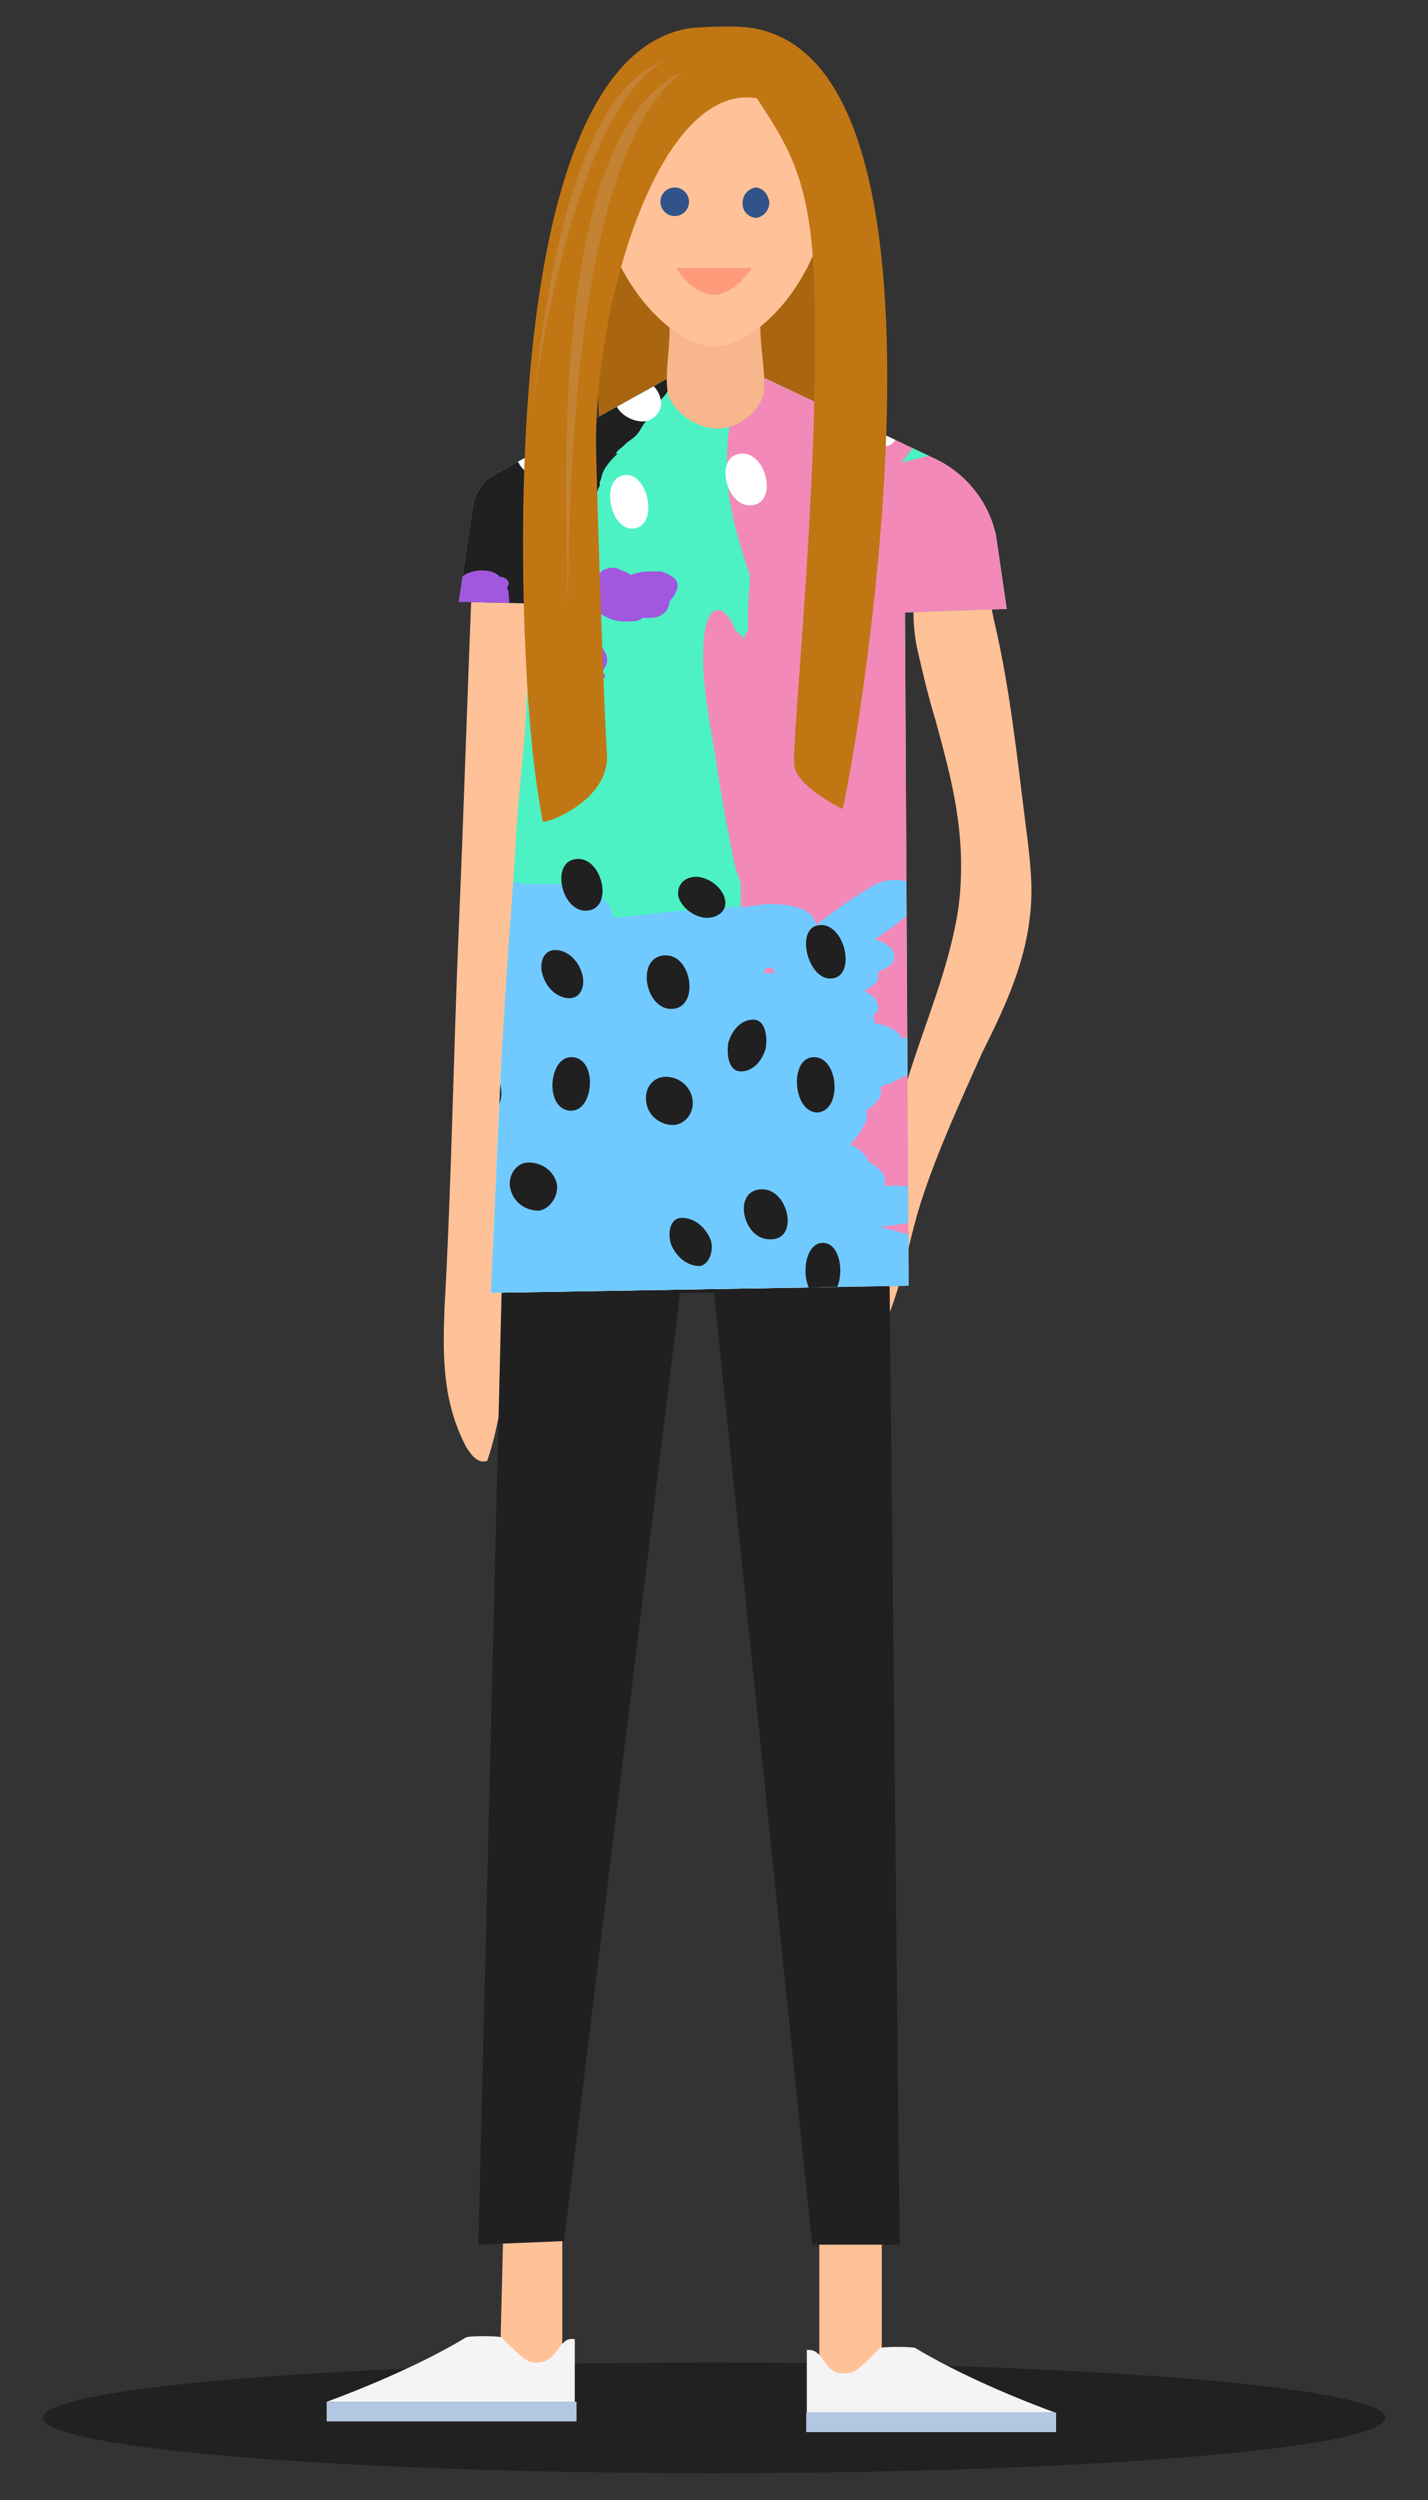 <?xml version="1.0" encoding="utf-8"?>
<!-- Generator: Adobe Illustrator 21.0.0, SVG Export Plug-In . SVG Version: 6.00 Build 0)  -->
<svg version="1.1" xmlns="http://www.w3.org/2000/svg" xmlns:xlink="http://www.w3.org/1999/xlink" x="0px" y="0px"
	 viewBox="0 0 80 140" style="enable-background:new 0 0 80 140;" xml:space="preserve">
<rect x="0" y="0" width="80" height="140" fill="#333333" stroke="none"/>
<style type="text/css">
	.st0{fill:#2A2C29;}
	.st1{fill:#334656;}
	.st2{fill:#202120;}
	.st3{fill:#363835;}
	.st4{fill:#FFC197;}
	.st5{fill:#F4F4F4;}
	.st6{fill:#B4C7E2;}
	.st7{display:none;}
	.st8{display:inline;}
	.st9{fill-rule:evenodd;clip-rule:evenodd;fill:#FFC197;}
	.st10{fill:#C17614;}
	.st11{fill:#AA6511;}
	.st12{fill:#F7B68B;}
	.st13{fill:#202020;}
	.st14{fill:#4CF2C3;}
	.st15{fill:#183666;}
	.st16{fill:#50E3C2;}
	.st17{clip-path:url(#SVGID_2_);}
	.st18{clip-path:url(#SVGID_4_);fill:#4CF2C3;}
	.st19{clip-path:url(#SVGID_4_);fill:#F389B8;}
	.st20{clip-path:url(#SVGID_4_);fill:#202020;}
	.st21{clip-path:url(#SVGID_4_);fill:#FFFFFF;}
	.st22{clip-path:url(#SVGID_4_);fill:#71CAFF;}
	.st23{clip-path:url(#SVGID_4_);fill:#A158DF;}
	.st24{clip-path:url(#SVGID_6_);}
	.st25{clip-path:url(#SVGID_8_);fill:#4CF2C3;}
	.st26{clip-path:url(#SVGID_8_);fill:#F389B8;}
	.st27{clip-path:url(#SVGID_8_);fill:#202020;}
	.st28{clip-path:url(#SVGID_8_);fill:#FFFFFF;}
	.st29{clip-path:url(#SVGID_8_);fill:#71CAFF;}
	.st30{clip-path:url(#SVGID_8_);fill:#A158DF;}
	.st31{clip-path:url(#SVGID_10_);}
	.st32{clip-path:url(#SVGID_12_);fill:#4CF2C3;}
	.st33{clip-path:url(#SVGID_12_);fill:#F389B8;}
	.st34{clip-path:url(#SVGID_12_);fill:#202020;}
	.st35{clip-path:url(#SVGID_12_);fill:#FFFFFF;}
	.st36{clip-path:url(#SVGID_12_);fill:#71CAFF;}
	.st37{clip-path:url(#SVGID_12_);fill:#A158DF;}
	.st38{clip-path:url(#SVGID_14_);}
	.st39{clip-path:url(#SVGID_16_);fill:#4CF2C3;}
	.st40{clip-path:url(#SVGID_16_);fill:#F389B8;}
	.st41{clip-path:url(#SVGID_16_);fill:#202020;}
	.st42{clip-path:url(#SVGID_16_);fill:#FFFFFF;}
	.st43{clip-path:url(#SVGID_16_);fill:#71CAFF;}
	.st44{clip-path:url(#SVGID_16_);fill:#A158DF;}
	.st45{clip-path:url(#SVGID_18_);}
	.st46{clip-path:url(#SVGID_20_);fill:#4CF2C3;}
	.st47{clip-path:url(#SVGID_20_);fill:#F389B8;}
	.st48{clip-path:url(#SVGID_20_);fill:#202020;}
	.st49{clip-path:url(#SVGID_20_);fill:#FFFFFF;}
	.st50{clip-path:url(#SVGID_20_);fill:#71CAFF;}
	.st51{clip-path:url(#SVGID_20_);fill:#A158DF;}
	.st52{fill:#305489;}
	.st53{fill:#FFFFFF;}
	.st54{fill:#C48233;}
	.st55{fill:#F3889A;}
	.st56{opacity:0.22;}
	.st57{clip-path:url(#SVGID_22_);}
	.st58{clip-path:url(#SVGID_24_);fill:#4CF2C3;}
	.st59{clip-path:url(#SVGID_24_);fill:#F389B8;}
	.st60{clip-path:url(#SVGID_24_);fill:#202020;}
	.st61{clip-path:url(#SVGID_24_);fill:#FFFFFF;}
	.st62{clip-path:url(#SVGID_24_);fill:#71CAFF;}
	.st63{clip-path:url(#SVGID_24_);fill:#A158DF;}
	.st64{fill:#F41414;}
</style>
<g id="Layer_35">
</g>
<g id="Layer_97">
	<g id="shadow">
		<g id="Layer_34">
		</g>
	</g>
</g>
<g id="Layer_96">
	<g id="right_leg">
		<g id="Layer_33">
		</g>
	</g>
</g>
<g id="Layer_95">
	<g id="right_shoes">
		<g id="Layer_32">
		</g>
	</g>
</g>
<g id="Layer_94">
	<g id="right_shoe_base">
		<g id="Layer_31">
		</g>
	</g>
</g>
<g id="Layer_93">
	<g id="left_leg">
		<g id="Layer_30">
		</g>
	</g>
</g>
<g id="Layer_92">
	<g id="left_shoes">
		<g id="Layer_29">
		</g>
	</g>
</g>
<g id="Layer_91">
	<g id="left_shoe_base">
		<g id="Layer_28">
		</g>
	</g>
</g>
<g id="Layer_90">
	<g id="hand">
		<g id="Layer_27">
		</g>
	</g>
</g>
<g id="Layer_89">
	<g id="Layer_60" class="st7">
		<g id="Layer_26" class="st8">
		</g>
	</g>
</g>
<g id="hand_1_">
</g>
<g id="shoulder">
</g>
<g id="palm">
	<g id="hand_bone">
		<g id="Layer_22">
		</g>
	</g>
	<g id="Layer_21">
	</g>
</g>
<g id="Layer_20">
</g>
<g id="Layer_82">
	<g id="finger_2">
		<g id="Layer_19">
		</g>
	</g>
</g>
<g id="Layer_81">
	<g id="finger">
		<g id="Layer_18">
		</g>
	</g>
</g>
<g id="Layer_80">
	<g id="left_hand">
		<g id="Layer_17">
		</g>
	</g>
</g>
<g id="Layer_79">
	<g id="pants">
		<g id="Layer_16">
		</g>
	</g>
</g>
<g id="Layer_78">
	<g id="brscelet">
		<g id="Layer_15">
		</g>
	</g>
</g>
<g id="Layer_77">
	<g id="tee">
		<g id="Layer_14">
		</g>
	</g>
</g>
<g id="Layer_99">
	<g id="tee_design">
		<g id="Layer_13">
		</g>
	</g>
</g>
<g id="Layer_75">
	<g id="Layer_46">
		<g id="Layer_12">
		</g>
	</g>
</g>
<g id="Layer_45">
	<g id="Layer_11">
	</g>
</g>
<g id="Layer_72">
	<g id="left_eye">
		<g id="Layer_9">
		</g>
	</g>
</g>
<g id="Layer_71">
	<g id="left_pupil">
		<g id="Layer_8">
		</g>
	</g>
</g>
<g id="Layer_70">
	<g id="right_eye">
		<g id="Layer_7">
		</g>
	</g>
</g>
<g id="Layer_68">
	<g id="right_pupil">
		<g id="Layer_6">
		</g>
	</g>
</g>
<g id="fridge">
	<g id="Layer_5">
	</g>
</g>
<g id="Layer_66">
	<g id="lips">
		<g id="Layer_4">
		</g>
	</g>
	<g>
		<ellipse class="st2" cx="40" cy="135.4" rx="37.6" ry="3.1"/>
		<rect x="45.9" y="113.7" class="st4" width="3.5" height="19.9"/>
		<path class="st5" d="M45.2,131.6v3.5h13.9c0,0-4.5-1.6-7.8-3.6c-0.1-0.1-1.9-0.1-2,0c-1.5,1.5-1.5,1.4-2.1,1.4
			C46.1,132.9,46.2,131.5,45.2,131.6z"/>
		
			<rect x="45.2" y="135.2" transform="matrix(-1 -4.495927e-11 4.495927e-11 -1 104.365 271.399)" class="st6" width="14" height="1.1"/>
		<polygon class="st4" points="28.5,112.7 28,132.8 31.5,132.8 31.5,113 		"/>
		<path class="st5" d="M32.2,131v3.5H18.3c0,0,4.5-1.6,7.8-3.6c0.1-0.1,1.9-0.1,2,0c1.5,1.5,1.5,1.4,2.1,1.4
			C31.3,132.2,31.3,130.8,32.2,131z"/>
		<rect x="18.3" y="134.5" class="st6" width="14" height="1.1"/>
		<path class="st11" d="M47.9,17.3c0.2-17.4-7.4-13-7.4-13l0-0.3c0,0-7.3-4-7.3,12.7l0.5,9.4h13.3"/>
		<path class="st4" d="M50.8,60.6c-1.4,4.3-2,8.9-2,13.4c0,0.4,0.2,1,0.5,0.7c1.2-2.3,1.5-4.9,2.3-7.4c0.9-2.8,2.2-5.6,3.4-8.3
			c1.2-2.4,2.4-4.9,2.7-7.7c0.2-1.6,0-3.2-0.2-4.8c-0.5-3.9-0.9-7.9-1.8-11.7c-0.4-2-0.9-3.9-1.7-5.7c-0.1-0.2-1.8-3.1-1.8-2.9
			c-0.4,3.3-1.5,7.1-0.8,10.2c0.3,1.3,0.6,2.6,1,3.9c0.9,3.3,1.8,6.5,1.3,10.5C53.2,54.2,51.8,57.3,50.8,60.6z"/>
		<path class="st4" d="M31.4,38.5c0,3.5-0.7,7.1-1,10.5c-0.5,5.7-0.9,11.3-1.4,17c-0.2,2.7-0.6,5.4-0.6,8.1c0,2.6-0.3,5.3-1.1,7.7
			c-0.5,0.2-0.9-0.3-1.2-0.8c-1.3-2.5-1.3-5-1.2-7.7c0.4-7.1,0.5-14.2,0.8-21.3c0.3-6.9,0.5-13.9,0.8-20.8c0-1.3,0.7-2.6,1.7-3.5
			l2.8-1.6C31,26.3,31.4,38.5,31.4,38.5z"/>
		<polygon class="st13" points="49.8,68.3 50.4,125.7 45.5,125.7 40,72.4 38.1,72.4 31.6,125.5 26.8,125.7 28.1,72.4 		"/>
		<g>
			<defs>
				<path id="SVGID_21_" d="M50.7,34.3l5.7-0.2L55.8,30c-0.4-1.9-1.7-3.5-3.4-4.3l-9.5-4.5l-5.5,0l-9.9,5.5c-0.5,0.3-0.9,1-1,1.6
					c0,0,0,0,0,0l-0.8,5.4l4.2,0.1l-0.2,2.6l-0.2,3.1l-0.1,1.6L29,45.5l-0.3,4.7l-0.3,4.2l-0.3,4.7l-0.6,13.3L50.9,72"/>
			</defs>
			<clipPath id="SVGID_2_">
				<use xlink:href="#SVGID_21_"  style="overflow:visible;"/>
			</clipPath>
			<g id="XMLID_76_" class="st17">
				<defs>
					<polygon id="SVGID_23_" points="-15.4,20.4 -14,83.1 102.5,83.1 101.1,20.4 					"/>
				</defs>
				<clipPath id="SVGID_4_">
					<use xlink:href="#SVGID_23_"  style="overflow:visible;"/>
				</clipPath>
				<polygon class="st18" points="-44.7,9.7 -41.6,94.6 130.4,94.6 124.6,9.7 				"/>
				<path class="st19" d="M69.6,47.9c-0.2-1.5-1-3.7-1.7-2.9c-0.1-3.5-0.3-7-0.8-10.4c-0.3-1.8-0.6-3.8-1.2-5.6
					c-0.1-0.7-0.2-1.5-0.3-2.2c-0.4-2.1-1-5.7-2.1-6.4c-0.1,0-0.1-0.1-0.2-0.1c-0.1-1.2-0.4-3.2-1.1-3.3c-0.1-1.1-0.3-2.1-0.6-2.9
					c-0.2-0.6-0.6-0.8-0.8-0.6c-0.4-1-1.2-1.7-1.6-0.4c-0.3-1.1-0.7-1.9-1.2-2.2c-0.8-0.5-1.3,1.3-0.9,2.8c0,0.1,0.1,0.3,0.1,0.4
					c0,0,0,0,0,0.1c0,0.2,0,0.3,0.1,0.5c0,0,0,0.1,0,0.2c0,0.1,0,0.4,0,0.5c0,0.1,0,0.1,0,0.1c0,0,0,0,0,0c0,0.4,0,0.9-0.1,1.3
					c0,0.6,0.1,1.3,0.4,1.8c0,0.4-0.1,0.8-0.1,1.3c-0.2,0.3-0.3,0.7-0.3,1.2c0,1.2-0.1,2.4-0.1,3.6c-0.4-2.8-0.8-5.6-1.2-8.5
					c-0.2-1.6-0.9-3-1.7-2.8c-0.8,0.1-1.2,1.8-1,3.3c0,0,0,0,0,0c0,0,0,0-0.1,0c-0.2-0.1-0.4,0-0.6,0.2c-0.1-0.5-0.1-1.1-0.2-1.6
					c-0.2-1.3-0.8-2.5-1.4-2.6c-0.6-0.1-1.1,0.8-1,2.1c0.1,0.9,0.1,1.9,0.2,2.8c-0.9-1.4-2.5-1.1-2.4,1.6c0,0.1,0,0.1,0,0.2
					c0,0.7,0,1.2,0.2,1.7c-0.5-1.4-1-2.9-1.9-2.8c-0.3,0-0.5,0.4-0.6,0.8c0-0.5-0.1-1.1-0.2-1.6c-0.3-1.6-1.6-1.8-2-0.4
					c-0.2,0.2-0.4,0.5-0.5,0.9c-0.3,1-0.2,2.3-0.2,3.5c0,0.8-0.6,0.6-0.7,1.4c-1-0.8-1.2,2.2-1,4.5c0.2,1.7,0.7,3.3,1.2,4.8
					c0,0.2,0,0.4,0,0.6c-0.1,0.8-0.1,1.7-0.1,2.5c-0.1,0.1-0.2,0.3-0.2,0.5c-0.1-0.2-0.3-0.3-0.5-0.5c-0.6-1.6-1.7-1.7-1.8,0.9
					c-0.1,2.1,0.4,4.4,0.7,6.3c0.3,2.1,0.7,4.2,1.1,6.1c0.1,0.3,0.2,0.6,0.3,0.8c0,3.3,0.1,6.7,0.4,9.8c0.1,0.8,0.3,1.7,0.5,2.4
					c0,0.1-0.1,0.3-0.1,0.4c-0.4,2.6-0.2,5.4-0.2,8c0,2.7,0.1,5.4,0.2,8.1c0.1,2.3,1,2.9,1.5,1.9c0.1,0.5,0.3,1,0.4,1.4
					c0.4,3.8,6.9,7.4,8.1,10.3c0.4,0.9,1.2,1.7,1.8,0.9c0.1-0.2,0.2-0.4,0.3-0.6c0.1,0.7,0.2,1.3,0.4,2c-0.1,0.5-0.2,1-0.3,1.4
					c-0.4,1.7-0.9,3-1.4,4.5c-0.5,1.8-0.5,5,0.7,5.4c0.9,0.3,1.8-2,2.3-3.3c0.5-1.4,0.9-3,1.2-4.7c0.1,1,0.2,2,0.5,3
					c0.4,1.4,1.3,1.5,1.5-0.3c0.1-0.8,0.1-1.6,0.1-2.4c0.2,0.1,0.4,0.1,0.6,0c0.2-0.2,0.4-0.5,0.6-0.9c0.4-0.2,0.7-0.6,0.9-1.2
					c0.4,0.4,0.7,0.8,1.2,1c0.2,0.1,0.3,0.1,0.5,0c0.1,0.2,0.3,0.5,0.4,0.6c0.3,0.3,0.5,0.3,0.7,0.2c0.1,0.2,0.1,0.4,0.2,0.6
					c0.3,0.9,0.8,2.3,1.4,2.5c0.5,0.2,0.8-0.7,0.9-1.7c0.4-0.2,0.6-0.9,0.7-1.7c0.1,0,0.2,0,0.3-0.1c0.1,0.1,0.1,0.2,0.2,0.3
					c0.1,0.1,0.2,0.1,0.3,0.1c0.1,0,0.2,0,0.3-0.1c0.1-0.1,0.2-0.2,0.3-0.3c0.1-0.1,0.2-0.3,0.3-0.5c0,0.1,0.1,0.2,0.1,0.2
					c0.1,0.2,0.2,0.3,0.3,0.4c0.1,0.1,0.2,0.2,0.3,0.2c0.1,0,0.1,0,0.2,0c0,0,0.1,0,0.1,0c0.1,0.6,0.4,1,0.7,1.1
					c0.2,0,0.4-0.1,0.6-0.3c0.1-0.2,0.3-0.5,0.3-0.9c0.5,0.9,1,1.8,1.5,2.5c0.3,0.4,0.9,0.5,1.2-0.1c0.3-0.6,0.2-1.6,0-2.2
					c-0.6-1.4-1.4-2.6-2.1-3.8c0.1,0,0.2,0,0.3-0.1c0.7-0.4,0.9-2.3,0.7-3.6c0-0.3-0.1-0.6-0.1-0.9c0-1.2-0.1-2.5-0.2-3.8
					c-0.1-1.5-6-2.9-6.1-4.4c0.8,0.1,1.6-1.2,1.7-3.6c0-0.6,0-1.2,0-1.8c0-0.2,0-0.5,0-0.7c0-4.4,0.1-8.9,0.2-13.3
					c0.1-2.1,0.1-4.2,0.2-6.3C69.7,52.7,69.9,50.2,69.6,47.9z M70.1,90.6c0-0.2,0-0.4,0-0.6c0,0,0-0.1,0-0.1
					c0.1,0.1,0.2,0.1,0.3,0.1c0,0.1,0,0.3,0,0.4C70.3,90.4,70.2,90.5,70.1,90.6z"/>
				<path class="st20" d="M13.1,17.3c0.1,0.2,0.1,0.4,0.1,0.4c0,0.1-0.1,0-0.3-0.2c0.2,0.3,0.3,0.4,0.4,0.4c0.1,0.1,0.1,0.2,0.3,0.5
					c0,0.1-0.1,0-0.2-0.1c0.3,0.6,0.3,0.4,0.5,0.8c0.2,0.1,0.4,0.2,0.5,0.3l-0.1-0.2c0.1,0.1,0.1,0.2,0.2,0.3c0,0,0.1,0.1,0.1,0.1
					c0,0,0.1,0.1,0.1,0.1c0.1,0.1,0.2,0.3,0.2,0.4l0,0l0.2,0.3l0,0.1l0.3,0.4l0-0.1c0.1,0.1,0.3,0.4,0.4,0.6l0,0
					c0.2,0.6,0.6,1,1,1.6l-0.1,0c0.1,0.3,0.1,0,0.3,0.3l-0.1,0.1c0.2,0.1,0.2,0.3,0.2,0.5l0.1-0.2l0.2,0.3c0.2,0.4,0,0.3-0.1,0.3
					l0.2,0.2l-0.1,0.1c0.2,0.1,0.1,0.2,0.3,0.4c0,0.1-0.1,0,0,0.1c0,0,0.1,0.1,0.2,0.2c0.1,0.1,0.1,0.1,0.2,0.1c0,0,0.1,0.1,0.1,0.1
					s-0.1-0.1-0.1-0.1c-0.1-0.1-0.1-0.1-0.1-0.1l0.1-0.1c0.2,0.1,0.2,0.2,0.3,0.3c0.1,0.1,0.1,0.2,0.2,0.3c0,0,0,0-0.1,0
					c0,0-0.1-0.1-0.1-0.1c0.1,0.2,0.2,0.2,0.3,0.3c0,0.1,0.1,0.2,0.1,0.3c0-0.1-0.1-0.2,0.1-0.1c0.1,0.1,0,0.1,0.1,0.2
					c0,0,0.1,0,0.2,0.1c0.1,0.1,0.2,0.2,0.3,0.3c0,0,0,0,0,0c0.1,0,0.1,0,0.2,0.1l-0.1,0.1l0.2,0.1c0.1,0.1,0.3,0.2,0.2,0.3l-0.1,0
					c0,0,0.2,0.2,0.4,0.4c0.2,0.2,0.4,0.4,0.4,0.4l-0.1,0.1c0.2,0,0.4,0.5,0.4,0.3c0,0.1,0.2,0.3,0.3,0.4c0.1,0.1,0.2,0.2,0.1,0.2
					c0,0.1,0.1,0.1,0.1,0.2c0,0.1,0.1,0.1,0.1,0.2c0.1,0.1,0.2,0.2,0.2,0.3c0.2,0.2,0.3,0.5,0.4,0.9c0,0.1,0,0.2,0,0.4
					c0,0.2,0.1,0.3,0.1,0.5c0.1,0.4,0.2,0.8,0.3,1.1c0.2,0.6,0.5,1.1,0.7,1.6c0.2,0.5,0.5,1,0.9,1.5c0.1,0.2,0.1,0.4,0.2,0.6
					c0.1,0.2,0.2,0.4,0.4,0.6c0.1,0.2,0.3,0.4,0.4,0.6c0,0.1,0.1,0.1,0.1,0.1c0,0.1,0.1,0.2,0.1,0.2c0.1,0.2,0.2,0.3,0.3,0.5
					c0,0,0.1,0.1,0.1,0.1c0.1,0.1,0.1,0.1,0.1,0.1c0.1,0.2,0.2,0.5,0.4,0.7c0.1,0.1,0.2,0.3,0.2,0.4c0,0,0,0.1,0.1,0.1l0,0l0,0
					c0,0,0,0,0,0l0,0c0.1-0.1,0.1-0.1,0.2-0.2c0.4-0.5,0.9-1,1.3-1.5c0.1-0.2,0.2-0.3,0.2-0.4c0-0.1,0.1-0.1,0.1-0.1c0,0,0,0-0.1,0
					c0,0,0,0,0,0c0,0,0,0,0,0c0,0,0,0,0,0c0,0,0,0,0,0c0,0,0-0.1,0.1-0.1c0-0.1,0.1-0.1,0.1-0.2c0.1-0.1,0.2-0.2,0.2-0.1l0,0.1
					c0,0.1,0.1-0.1,0.2-0.3c0.1-0.2,0.2-0.4,0.3-0.5l-0.2,0l0.3-0.4l0,0.1c0.2-0.4,0.4-0.8,0.6-1.1c0-0.1,0.1-0.2,0.1-0.2l0-0.1l0,0
					c0,0,0,0,0,0c0,0,0,0,0,0l0,0c0.1-0.1,0.2-0.3,0.4-0.4c0.5-0.5,0.9-1.1,1.2-2c0,0.3,0.1-0.4,0.2-0.3c0.4-0.3,0.3-0.8,0.4-1.2
					c0,0,0,0,0,0c0,0,0.1-0.2,0.1-0.3c0.1-0.2,0.1-0.3,0.1-0.3c0,0.4,0-0.5,0-0.1c0.4-0.8,0.7-1.7,1-2.6c0-0.1,0.1-0.2,0.1-0.3
					l0.1-0.2l0-0.1l0-0.1c0.1-0.2,0.1-0.4,0.2-0.6c0.2-0.4,0.5-0.7,0.8-1l-0.1,0c0.1-0.2,0.3-0.3,0.5-0.5c0.2-0.2,0.4-0.3,0.5-0.4
					c0.3-0.2,0.5-0.7,0.6-0.8c0.2-0.3,0.5-0.5,0.5-0.5c0.1-0.2,0.2-0.4,0.3-0.6c0.1-0.1,0.1-0.2,0.2-0.3c0.1-0.1,0.2-0.2,0.3-0.4
					c0.1,0,0.3-0.4,0.5-0.8c0.2-0.4,0.3-0.7,0.4-0.6l0,0c0.5-0.6,0.7-1.3,1.2-2c0,0,0,0,0,0.1l0.3-1.1c0,0,0,0,0,0c0,0,0,0,0,0
					l0.1-0.6l-0.1,0c0,0,0,0,0-0.1c-1.3,0-2.5,0-3.7,0c-0.5-0.1-1.1-0.2-1.3-0.2c-0.3-0.1-0.7,0-1.1,0c-0.6,0-0.3-0.1-0.6-0.2
					c-0.1,0-0.1,0-0.1,0c0,0,0,0,0,0c0,0,0,0,0,0c0,0,0.1,0.1,0,0.1c0,0-0.1,0-0.2-0.1c-0.1,0-0.2-0.1-0.2-0.1c0.3,0,0.1,0,0.1-0.1
					c-0.4-0.1-1.1-0.3-1.2-0.2C31,16,31,15.9,30.7,15.9C30.8,16,31,16,31,16c-0.2-0.1-0.1,0,0,0c-0.1,0-0.2,0-0.4,0
					c-0.2,0-0.4-0.1-0.6-0.1c-0.2,0-0.4-0.1-0.6-0.1c-0.2,0-0.3,0-0.3,0l0,0c-0.1,0.1,0,0.2-0.2,0.3l-0.2,0c0,0-0.1,0-0.1,0
					c-0.1,0-0.1,0-0.1,0c-0.2,0-0.1-0.1-0.1-0.1c-0.2,0-0.4,0-0.7,0.1c-0.2,0-0.5,0-0.7,0c0,0,0.1,0.1,0.3,0.1
					c0.1,0.1,0.3,0.1,0.3,0.1c-0.4,0-1.1-0.1-1.2,0L26,16.4c-0.8-0.1-0.5,0.2-0.9,0.2l-0.4-0.1l0.4-0.1c-0.4,0-0.6,0-0.9,0
					c0,0,0,0,0,0c0,0,0,0,0,0l-0.1,0c0,0.1-0.2,0.1-0.5,0.2c-0.4,0.1-0.7,0.2-1.3,0.2L22.3,17l-0.5,0l0-0.1c0.4-0.1,1.3-0.3,1.9-0.4
					l0,0c-0.3,0.1-0.7,0.2-1,0.2c-0.1,0-0.3,0-0.2-0.1l-0.2,0.1c-0.1,0-0.3,0-0.4,0.1c-0.1,0-0.1,0-0.2,0c0,0,0,0-0.1,0c0,0,0,0,0,0
					c-0.1,0-0.2,0-0.2,0c-0.1,0-0.1,0-0.2,0c-0.3,0-0.6,0-1.2,0l0.1,0c-0.2,0-0.5,0.1-0.5,0c-0.7,0-1.4,0-1.9-0.1l-0.1,0.1
					c-0.1,0-0.4-0.2-0.4,0L17,16.8c-0.2,0-0.3,0.1-0.5,0v0c0,0,0,0,0,0c0,0,0,0,0,0c0,0,0,0,0,0c0,0-0.1,0-0.2,0c-0.1,0-0.1,0-0.1,0
					c0,0-0.1,0-0.1,0c0,0,0,0-0.1,0c-0.1,0-0.2,0-0.4,0c-0.2,0-0.2,0-0.3,0c-0.1,0-0.2,0.1-0.4,0.1c0,0-0.1,0-0.3-0.1
					c-0.1,0-0.3-0.1-0.3-0.1c-0.4,0-0.6,0-0.8,0c-0.2,0-0.4,0-0.7,0.1C12.9,16.9,13,17.1,13.1,17.3z"/>
				<path class="st21" d="M47,76.6c-0.1-1.5-0.5-3.1-0.8-3c-0.1-0.6-0.1-0.8,0-0.8c0.1,0,0.2,0.1,0.3,0.4c0.3,0.6,0.6,1.6,0.8,2
					c-0.3-1.2-0.4-1.8-0.6-2.4c0-0.2-0.1-0.3-0.2-0.5c-0.1-0.2-0.1-0.3-0.2-0.5c-0.1-0.2-0.2-0.3-0.3-0.5c-0.1-0.2-0.2-0.4-0.4-0.6
					c0,0,0-0.1-0.1-0.4c0-0.2-0.1-0.5-0.2-0.8c-0.1-0.3-0.2-0.6-0.3-0.8c-0.1-0.2-0.1-0.4-0.1-0.4s-0.2-0.3-0.6-0.7
					c-0.2-0.2-0.4-0.4-0.7-0.7c-0.1-0.1-0.3-0.2-0.4-0.4c-0.1-0.1-0.3-0.2-0.4-0.3c-0.6-0.5-1.2-0.8-1.6-1.1
					c-0.2-0.1-0.4-0.2-0.5-0.3c-0.1-0.1-0.2-0.1-0.2-0.1c0.3,0.1,0-0.1,0.2,0c-0.3-0.1-0.6-0.3-1-0.4c-0.2-0.2-0.4-0.4-0.5-0.5
					c0.2,0,0.3,0,0.5-0.1c0.1,0,0.1,0.1,0.2,0.1c0-0.1-0.1-0.1-0.1-0.2c0.1,0,0.1,0,0.2-0.1c-0.1-0.1-0.3-0.2-0.4-0.3
					c-0.5-0.9-1.1-1.4-1.6-1.8c-0.3-0.3-0.7-0.5-1.1-0.8c-0.4-0.3-0.8-0.6-1.3-1c0,0,0,0,0.1,0c0.1,0.1,0.2,0.2,0.3,0.3
					c0.1,0.1,0.2,0.2,0.3,0.3c0.1,0.1,0.1,0.1,0.1,0.1c-0.5-0.2-1.2-0.5-1.9-0.7c0.3,0.1,0.5,0.1,0.7,0.2c0.2,0,0.3,0.1,0.4,0.1
					c0.1,0,0.1,0,0.1,0c-1.1-0.7-2.5-1.3-3.9-1.5c-0.2,0-0.3,0-0.5,0c0.1,0,0.1,0,0.2-0.1l-0.2,0.1c-1.2-0.1-2.5,0.1-3.6,0.4
					c-0.5,0.1-0.9,0.3-1.3,0.5c-0.1,0-0.1,0-0.2,0c-0.5,0-0.7,0.1-0.9,0.2C25.3,59.9,25.1,60,25,60l0-0.4c-0.5,0.1-1,0.3-1.4,0.4
					c0,0,0.1,0,0.1-0.1c0.2-0.1,0.4-0.3,0.5-0.3c0.1-0.1,0.2-0.1,0.2-0.1c-0.9,0.1-1.5,0.3-1.8,0.4c-0.3,0.1-0.4,0.2-0.5,0.3
					c-0.1,0.1-0.2,0.1-0.5,0.3c-0.2,0.1-0.4,0.1-0.6,0.2c-0.3,0.1-0.6,0.3-1.1,0.5c0.5-0.3,0-0.2-0.2-0.2c-0.1,0-0.2,0-0.2,0
					c0,0,0.1-0.1,0.2-0.2c0.1-0.1,0.3-0.2,0.6-0.3c-0.6,0.2-1.1,0.4-1.5,0.6c-0.4,0.2-0.8,0.4-1.1,0.6c-0.3,0.2-0.5,0.4-0.8,0.5
					c-0.1,0.1-0.2,0.2-0.3,0.2c-0.1,0.1-0.2,0.2-0.3,0.2c-0.4,0.3-0.7,0.6-1.1,1c-0.4,0.4-1,1-1.7,1.9c0,0,0.1,0.2,0.2,0.4
					c0.1,0.2,0.2,0.4,0.2,0.4c-0.4,0.6-0.7,1-1,1.3c-0.3,0.3-0.5,0.4-0.7,0.6c0.3-0.6,0.8-1.4,0.7-1.4c-0.4,0.3-0.6,0.6-0.8,0.9
					c-0.2,0.3-0.3,0.7-0.5,1.1c-0.1,0.4-0.3,0.8-0.4,1.1c-0.1,0.2-0.2,0.4-0.3,0.6c-0.1,0.2-0.3,0.4-0.4,0.6
					c0.2-0.2,0.4-0.4,0.5-0.3c0,0,0.1,0.2,0,0.4c0,0.1,0,0.2-0.1,0.3c-0.1,0.2-0.2,0.4-0.2,0.6c-0.1-0.3-0.5,0.3-0.8,1.1
					C9.7,74,9.4,74.7,9.3,75c0.2-0.2,0,0.7-0.2,1.8C9.1,77.2,9,77.7,9,78.1c-0.1,0.6-0.2,1.1-0.2,1.6c0-0.4,0-0.9-0.1-1
					c0.1,0.3,0.1,0.7,0.1,1.2c0,0.3,0,0.6-0.1,0.9c0,0.8,1.4,1.5,1.6,2.2c0,0.1,0,0.1,0,0.2c-0.1-0.2,2.6,0.2,2.6,0.9
					c0,0.8,1.8,1.9,1.9,2.8c0.2,0,0.4,0.2,0.4,0.4c0.5,1.1,1.3,2.8,2.5,4.1c-0.1,0-0.2,0.1-0.3,0.1c-0.1-0.1-0.2-0.3-0.3-0.4
					C17.1,91.1,17,91,17,90.9c-0.1-0.1-0.1-0.1-0.2-0.2c-0.1-0.1-0.2-0.3-0.3-0.4c-0.2-0.3-0.4-0.5-0.5-0.6
					c-0.1-0.1-0.2-0.1-0.1,0.1c0.5,0.6,1,1.2,1.5,1.8c-0.3,0.2-0.3,0.4,0.7,1.3c0.1,0,0.2,0,0.4,0c0.4,0.9,0.9,1.7,1.3,2.4
					c0,0,0-0.2,0-0.3c0-0.2,0.1-0.3,0.1-0.3s0.1,0.1,0.2,0.2c0.1,0.1,0.3,0.3,0.4,0.4c0.4,0.4,0.9,0.8,1.5,1.2
					c0.3,0.2,0.6,0.3,0.9,0.5c0.1,0.1,0.3,0.1,0.4,0.2c0.1,0.1,0.3,0.1,0.4,0.1c0.2,0.1,0.4,0.2,0.5,0.2c0.1,0,0.1,0,0.2,0.1
					c0,0,0.1,0,0.1,0s0,0-0.1,0c-0.1,0-0.2,0-0.3-0.1c-0.1,0-0.3-0.1-0.5-0.1c-0.1,0-0.2,0-0.3,0c-0.1,0-0.2-0.1-0.3-0.1
					c-0.2-0.1-0.4-0.1-0.6-0.2c-0.1,0-0.2-0.1-0.3-0.1C22,97,21.9,97,21.8,97c-0.3-0.1-0.5-0.2-0.5-0.2c0.4,0.2,1.2,0.6,2.2,0.9
					c0.5,0.2,1,0.2,1.5,0.3c0.1,0,0.2,0,0.3,0c0,0,0,0,0.1,0.1c0.1,0.1,0.2,0.1,0.4,0.2c0.2,0.1,0.4,0.1,0.7,0.1
					c0,0.1,0.1,0.2,0.1,0.3c0.1,0,0.2,0,0.3,0c0.1,0,0.2,0,0.4,0.1c0.3,0.1,0.6,0.2,1,0.3c0.4,0.1,0.8,0.3,1.2,0.4
					c0.2,0.1,0.4,0.1,0.7,0.2c0.2,0,0.5,0.1,0.7,0.1c0,0-0.2,0.1-0.4,0.3c-0.2,0.1-0.4,0.3-0.4,0.3s-0.1,0-0.2-0.1
					c-0.1-0.1-0.3-0.1-0.4-0.2c-0.2-0.1-0.3-0.1-0.4-0.2c-0.1,0-0.2-0.1-0.2-0.1c0.1,0.2,0.3,0.4,0.6,0.5c0.2,0.1,0.5,0.2,0.9,0.2
					c0.3,0,0.7,0,1,0c0.3,0,0.7,0,1,0c0.7-0.1,0.9-0.3,1-0.5c0,0,0-0.1,0-0.1c0.1,0.1,0.2,0.2,0.4,0.2c-0.1-0.1-0.2-0.2-0.4-0.3
					c0.1-0.1,0.1-0.3,0.4-0.3c0.1,0,0.2,0,0.3,0c0.2,0.1,0.4,0.2,0.7,0.2c0,0-0.2-0.1-0.4-0.3c0,0,0.1,0,0.1,0c0.3,0,0.5-0.1,0.7,0
					c0.6,0,0.6,0.2,0.5,0.5c0,0,0,0,0,0.1c0,0,0,0,0,0c0,0,0,0,0,0c-0.1,0.1-0.2,0.2-0.3,0.3c-0.1,0.1-0.3,0.2-0.3,0.3
					c0.2-0.2,0.4-0.4,0.6-0.5c0,0,0.1,0,0.1-0.1c0.1,0.1,0.3,0.1,0.5,0.1c-0.2,0.1-0.3,0.2-0.4,0.3c0.2-0.1,0.4-0.2,0.5-0.2
					c0,0,0.1,0,0.2-0.1c0,0,0,0,0,0c0,0,0,0,0,0c0.1-0.1,0.3-0.1,0.4-0.2c0,0,0,0,0,0c0,0,0.1,0,0.1,0c-0.1,0.1-0.3,0.1-0.5,0.1
					c0.3,0.1,0.6,0.2,0.9,0.3c0.3,0.1,0.6,0.2,1,0.2c0.7,0.1,1.4,0.1,2.2-0.3l-0.1,0.1c0.7-0.2,1-0.4,1.1-0.6c0.1-0.1,0-0.2-0.1-0.3
					c-0.1-0.1-0.2-0.2,0-0.3c0.1-0.2,0.5-0.3,1.2-0.8c0.3-0.1,0.4,0,0.5,0.1c0.1,0.1,0.2,0.3,0.2,0.4c0.1,0.1,0.2,0.2,0.5,0.1
					c0.2-0.1,0.6-0.3,1.1-1c-0.3,0.2-0.4,0.1-0.4-0.1c0-0.1,0.1-0.2,0.1-0.4c0.1-0.2,0.2-0.3,0.3-0.5c0.1-0.2,0.2-0.4,0.3-0.6
					c0.1-0.2,0.2-0.5,0.3-0.7c0.1-0.2,0.2-0.5,0.2-0.7c0.1-0.2,0.1-0.4,0.2-0.6c0,0,0,0.1,0,0.3c0,0.2,0,0.4,0,0.7
					c0,0.5-0.1,1-0.1,1c0.2-0.3,0.4-0.7,0.5-1.2c0.1-0.4,0.2-0.8,0.3-0.9l-0.2,0c-0.4-0.1-0.2-0.6,0.1-1.2c0.1-0.1,0.1-0.3,0.2-0.5
					c0,0,0,0,0,0c0.3,0,0.7,0.1,0.6,0.5c0.1-0.1,0.2-0.2,0.3-0.4c0.1,0.2,0.3,0.3,0.7,0.5c-0.1-0.4-0.2-0.8-0.2-1.3
					c0.1-0.3,0.1-0.4,0-0.6c-0.1-0.3-0.2-0.6,0.1-1.4c0,0,0-0.1,0-0.1c0,0,0,0,0,0c0,0,0,0.1,0,0.1c0,0.1,0.1,0.3,0.1,0.4
					c0.1,0.3,0.1,0.6,0.1,0.6c0.2-0.5,0.3-0.8,0.3-1c0-0.2,0-0.3,0-0.4c0-0.1,0-0.2,0-0.4c0.3-0.3,0.5-0.6,0.6-0.9
					c-0.2,0.2-0.3,0.3-0.4,0.3c0-0.1,0.1-0.1,0.1-0.2c0.1,0.3,0.5-0.8,0.3,0.4c0.2-0.3,0.3-0.6,0.4-0.8c0.1-0.2,0.2-0.4,0.3-0.6
					c0.1-0.2,0.1-0.4,0.2-0.5c0,0,0.1-0.1,0.1-0.1c0.4-0.4,0.8-0.8,1-1.4c0.1-0.3-0.1-0.2-0.3-0.1c-0.1,0-0.1,0-0.2-0.1
					c0.1-0.2,0.1-0.4,0.2-0.7L51,84.9c0,0,0.1-0.1,0.1-0.2c0,0-1.7-0.1-1.7-0.3c0,0,0-0.1,0-0.1c0-0.1,0.1-0.2,0.1-0.3
					c0,0,0.1,0.1,0.1,0.2c0.1,0.2,1.8,0.6,2,0.6c0.1-0.6-4.2-1.2-4.3-1.7c0.1,0,0.1,0,0.2,0c0.2-0.1,0.4-0.1,0.4-0.1
					s0.1-0.2,0.1-0.6c0.1-0.4-1.2-0.9-1.1-1.4c0.1-0.5,0.1-1,0.1-1.4c0-0.4,0-0.6,0-0.6C46.8,79.4,47.1,78.1,47,76.6z M36.3,100.2
					c-0.2-0.1-0.4-0.1-0.5-0.1c0.1-0.1,0.3-0.2,0.5-0.2c0,0,0,0,0,0c0.2,0.1,0.3,0.2,0.5,0.2C36.6,100.1,36.4,100.2,36.3,100.2z"/>
				<path class="st18" d="M43.8,87.8c-0.1-0.2-0.4-0.4-0.6-0.4c-0.3,0.1-0.3,0.4-0.3,0.6c0,0.4,0.1,0.6-0.1,1
					c-0.1,0.3-0.3,0.6-0.6,0.8c-0.6,0.5-1.5,0.5-2.2,0.2c0,0-0.2-0.1-0.3-0.2c0-0.1,0-0.1,0-0.1c0.1-0.4,0.3-0.7,0.5-1
					c0.5-0.6,1.1-0.9,1.8-1.1c0.5-0.1,0.1-0.9-0.2-1c-0.8-0.1-1.5,0.2-2.1,0.8c-0.6,0.6-1.1,1.5-1,2.5c0.2,1.1,1.3,1.5,2.2,1.6
					c0.9,0.1,1.8-0.1,2.4-0.8C43.9,90.1,44.3,88.8,43.8,87.8z"/>
				<path class="st18" d="M38.9,92.6c-0.5-0.8-1.3-1.3-2.1-1.3c-0.7,0-2.1,0.4-1.8,1.4c0.1,0.3,0.6,0.7,0.7,0.3
					c0.1-0.2,0.5-0.2,0.7-0.3c0.3-0.1,0.7-0.1,1,0c0.1,0,0.2,0.1,0.3,0.1c0.1,0,0.1,0.1,0.2,0.1c0,0,0,0.1,0.1,0.1
					c0,0,0,0.1,0.1,0.1c0,0,0,0,0,0c0,0,0,0,0,0.1c0,0,0,0.2,0,0.3c-0.2,0.5-0.7,0.9-1.2,1.1c-0.3,0.2-0.7,0.3-1,0.4
					c-0.2,0-0.3,0.1-0.5,0.1c0,0,0,0-0.1,0c0,0-0.2,0-0.1,0c-0.2-0.1-0.4-0.1-0.5,0.1c0,0,0,0,0,0.1c-0.1,0.2-0.1,0.5,0,0.7
					c0.6,0.9,1.6,0.6,2.4,0.3c0.7-0.3,1.5-0.6,1.9-1.3C39.4,94.3,39.4,93.4,38.9,92.6z"/>
				<path class="st18" d="M45.7,96.3c-0.2,0-0.3-0.1-0.6,0c-0.2,0.1-0.3,0.1-0.5,0.1c-0.3,0-0.6,0.1-0.9,0c-0.3,0-0.6-0.1-0.8-0.2
					c0,0,0,0,0,0c0-0.1,0-0.3,0-0.4c0.1-0.6,0.4-1.1,0.9-1.5c0.3-0.2,0.5-0.3,0.8-0.3c0.3-0.1,0.6,0,0.9,0c0.4,0,0.3-0.5,0.1-0.6
					c-0.7-0.6-1.8-0.5-2.5,0c-0.7,0.5-1.2,1.3-1.4,2.3c-0.1,0.6,0,1.1,0.4,1.6c0.4,0.4,0.9,0.5,1.4,0.6c0.4,0.1,0.9,0.1,1.3,0.1
					c0.2,0,0.4-0.1,0.6-0.2c0.3-0.1,0.5-0.2,0.6-0.5C46.3,96.8,46,96.4,45.7,96.3z"/>
				<path class="st18" d="M44.3,83.3c-0.8-0.4-1.6-0.6-2.4-0.5c-0.6,0.1,0.7,0.4,1,1.4c0.1,0.3,0.5,0.7,0.8,0.4
					c0.2-0.2,0.4-0.3,0.7-0.4c0.3-0.1,0.7-0.1,1-0.1c0.6,0,3,0.2,3.4,0.6c0,0,0.1,0.1,0.1,0.1c0,0.1-0.1,0.2-0.1,0.3
					c-0.2,0.3-0.5,0.5-0.7,0.7c-0.3,0.2-0.6,0.4-0.9,0.5c-0.3,0.1-0.9,0.1-1.1,0.4c-0.2,0.4,0,0.7,0.3,0.9c0.4,0.3,0.9,0.2,1.3,0.1
					c0.4-0.1,0.7-0.3,1.1-0.5c0.6-0.4,1.4-1.1,1.4-1.9C50.3,84.4,45,83.7,44.3,83.3z"/>
				<path class="st18" d="M38.8,82.6c-0.1-0.4-0.4-0.4-0.6-0.1c-0.1,0.1-0.1,0.2-0.2,0.3c0,0-0.1,0.1-0.1,0.1
					c-0.1,0.1-0.2,0.2-0.3,0.3c-0.3,0.1-0.6,0.2-0.9,0.2c-0.7,0.1-1.7,0-2.3-0.4c-0.2-0.2-0.4-0.4-0.4-0.7c0-0.3-1.2-0.6-1-0.9
					c0.4-0.6,1-0.9,1.7-1.1c0.3-0.1,0.4-0.8,0.1-0.8c-1.6-0.2-1.7,1.5-1.7,3.3c0,2.1,7.1,2.3,8.4,2c0.4-0.1-0.9-0.3-0.6-0.5
					C41.3,83.9,39,83.2,38.8,82.6z"/>
				<path class="st18" d="M36.6,86.3c-0.4-1-1.3-1.4-2.2-1.3c-0.4,0.1-0.9,0.2-1.3,0.5c-0.4,0.3-0.6,0.8-0.5,1.4
					c0.1,0.5,0.6,0.2,0.7-0.1c0,0,0,0,0.1,0c0.1,0,0.2-0.1,0.3-0.1c0.3-0.1,0.6-0.1,0.9-0.1c0.4,0,0.9,0.3,1,0.8c0,0,0,0.1,0,0.1
					c0,0,0,0,0,0c0,0-0.1,0.1-0.1,0.1c-0.1,0.2-0.3,0.3-0.5,0.4c-0.6,0.3-1.5,0-2,0.6c-0.2,0.2-0.2,0.5-0.1,0.8
					c0.2,0.5,1,0.5,1.4,0.4c0.5-0.1,0.9-0.2,1.3-0.5C36.5,88.5,37,87.3,36.6,86.3z"/>
				<path class="st18" d="M51.1,92.9c-0.3,0-0.5,0.2-0.8,0.2c-0.2,0-0.5,0-0.7,0c-0.5-0.1-0.9-0.4-1.1-0.9c-0.2-0.4-0.2-0.9,0.1-1.3
					c0.3-0.4,0.8-0.6,1.2-0.4c0.4,0.2,0.6-0.6,0.3-0.8c-0.6-0.4-1.3-0.3-1.8,0.2c-0.6,0.6-0.8,1.6-0.6,2.4c0.2,0.9,0.8,1.6,1.5,1.9
					c0.7,0.3,1.8,0.4,2.3-0.3C51.6,93.7,51.6,92.9,51.1,92.9z"/>
				<path class="st18" d="M33.4,93.8c-0.3,0-0.5,0.2-0.8,0.2c-0.2,0-0.5,0-0.7,0c-0.5-0.1-0.9-0.4-1.1-0.9c-0.2-0.4-0.2-0.9,0.1-1.3
					c0.3-0.4,0.8-0.6,1.2-0.4c0.4,0.2,0.6-0.6,0.3-0.8c-0.6-0.4-1.3-0.3-1.8,0.2c-0.6,0.6-0.8,1.6-0.6,2.4c0.2,0.9,0.8,1.6,1.5,1.9
					c0.7,0.3,1.8,0.4,2.3-0.3C33.9,94.6,33.9,93.8,33.4,93.8z"/>
				<path class="st18" d="M40.9,100c-0.1-0.9-0.5-1.8-1.3-2.2c-0.7-0.4-1.7-0.3-2.4,0.2c-0.7,0.5-1.2,1.6-0.7,2.4
					c0.2,0.4,0.6,0.1,0.5-0.3c0-0.2,0-0.4,0.1-0.5c0.2-0.2,0.4-0.3,0.6-0.3c0.5-0.2,1-0.3,1.5,0c0.2,0.1,0.3,0.2,0.4,0.4
					c0.1,0.2,0.1,0.3,0.1,0.4c0,0.1,0,0.3-0.1,0.5c-0.1,0.2-0.3,0.4-0.4,0.6c-0.4,0.4-0.1,1.6,0.5,1.3C40.6,102,40.9,100.9,40.9,100
					z"/>
				<path class="st22" d="M8.5,48.6c-1.4,0.2-0.5,1.1,0.2,1.9c-3.1,0.1-6.3,0.3-9.2,0.9c-1.6,0.3-3.4,0.7-5,1.3
					c-0.7,0.1-1.3,0.2-2,0.4c-1.9,0.4-5.1,1.1-5.7,2.4c0,0.1,0,0.2-0.1,0.2c-1.1,0.1-2.9,0.5-2.9,1.2c-1,0.1-1.9,0.3-2.6,0.6
					c-0.6,0.3-0.7,0.6-0.5,0.9c-0.9,0.4-1.5,1.4-0.3,1.8c-1,0.3-1.7,0.8-2,1.4c-0.4,0.9,1.1,1.4,2.5,1c0.1,0,0.2-0.1,0.4-0.1
					c0,0,0,0,0,0c0.2,0,0.3,0,0.5-0.1c0,0,0.1,0,0.2,0c0.1,0,0.3,0,0.5,0c0.1,0,0.1,0,0.1,0c0,0,0,0,0,0c0.4,0,0.8,0,1.2,0.1
					c0.5,0,1.1-0.2,1.6-0.4c0.4,0,0.8,0.1,1.1,0.1c0.3,0.2,0.6,0.3,1,0.3c1.1,0,2.1,0.1,3.2,0.2c-2.5,0.4-5,0.9-7.5,1.3
					c-1.4,0.3-2.7,1-2.5,1.9c0.1,0.9,1.6,1.4,2.9,1.1c0,0,0,0,0,0c0,0,0,0,0,0.1c-0.1,0.2,0,0.5,0.2,0.7c-0.5,0.1-0.9,0.2-1.4,0.2
					c-1.1,0.2-2.2,0.9-2.3,1.6c-0.1,0.6,0.7,1.2,1.8,1.1c0.8-0.1,1.7-0.2,2.5-0.2c-1.2,1-1,2.8,1.4,2.7c0.1,0,0.1,0,0.2,0
					c0.6,0,1.1-0.1,1.5-0.2c-1.2,0.5-2.6,1.1-2.5,2.1c0,0.3,0.3,0.6,0.8,0.7c-0.5,0-0.9,0.1-1.4,0.2c-1.5,0.4-1.6,1.8-0.4,2.3
					c0.2,0.2,0.4,0.4,0.8,0.6c0.9,0.4,2.1,0.2,3.1,0.2c0.7,0,1.4,0,2,0c-0.7,1.2,1.1,2.1,3.2,1.8c1.5-0.2,2.9-0.8,4.3-1.3
					c0.2,0,0.4,0,0.5,0c0.7,0.1,1.5,0.1,2.2,0.2c0.1,0.1,0.3,0.2,0.4,0.3c-0.2,0.2-0.3,0.3-0.4,0.5c-1.4,0.7-1.5,1.9,0.8,2.1
					c1.8,0.1,3.9-0.4,5.6-0.8c1.8-0.4,1-0.7,2.7-1.3c0.3-0.1-1.1-0.2-0.9-0.3c3,0,4.5-0.1,7.3-0.5c0.8-0.1,1.5-0.3,2.1-0.6
					c0.1,0,0.3,0.1,0.4,0.1c2.3,0.4,4.8,0.2,7.1,0.2c2.4,0,4.8-0.1,7.2-0.2c2.1-0.1,2.6-1.1,1.7-1.7c0.5-0.1,0.9-0.3,1.2-0.5
					c3.4-0.5,6.6-1.3,9.1-2.7c0.8-0.5,0.7-1.9,1-1c0.3,0.9,1,0.3,0.7,0.2c0.6-0.1,0-0.4,0.6-0.5c0.4,0.1,0.7,0.1,1.1,0.2
					c1.5,0.4,2.5-0.3,3.9,0.2c1.6,0.6,4.5,0.6,4.8-0.8c0.2-1-1.8-2.1-3-2.6c-1.2-0.6-2.7-1-4.2-1.4c0.9-0.1,1.8-0.2,2.6-0.5
					c1.3-0.4,1.3-1.5-0.3-1.7c-0.7-0.1-1.4-0.1-2.1-0.1c0.1-0.2,0.1-0.4,0-0.6c-0.2-0.3-0.4-0.5-0.8-0.7c-0.2-0.4-0.5-0.8-1.1-1
					c0.4-0.4,0.7-0.8,0.9-1.3c0.1-0.2,0.1-0.4,0-0.6c0.2-0.1,0.4-0.3,0.6-0.5c0.3-0.3,0.3-0.6,0.2-0.8c0.2-0.1,0.3-0.2,0.5-0.2
					c0.8-0.4,2-0.9,2.2-1.6c0.2-0.6-0.6-0.9-1.5-1c-0.2-0.4-0.8-0.7-1.5-0.8c0-0.1,0-0.2-0.1-0.4c0.1-0.1,0.2-0.2,0.2-0.2
					c0.1-0.1,0.1-0.2,0.1-0.3c0-0.1,0-0.2-0.1-0.3c0-0.1-0.1-0.2-0.2-0.3c-0.1-0.1-0.3-0.2-0.5-0.3c0.1,0,0.1-0.1,0.2-0.1
					c0.1-0.1,0.3-0.2,0.4-0.3c0.1-0.1,0.2-0.2,0.2-0.4c0-0.1,0-0.2,0-0.2c0,0,0-0.1,0-0.1c0.5-0.2,0.9-0.4,0.9-0.8
					c0-0.2-0.1-0.5-0.3-0.6c-0.2-0.2-0.5-0.3-0.8-0.4c0.8-0.5,1.6-1.1,2.2-1.7c0.4-0.4,0.4-1-0.1-1.4c-0.5-0.3-1.4-0.3-2,0
					c-1.3,0.7-2.3,1.5-3.4,2.3c0-0.1,0-0.2-0.1-0.3c-0.3-0.8-2.1-1-3.2-0.8c-0.3,0-0.5,0.1-0.8,0.1c-1.1,0-2.2,0.1-3.4,0.2
					c-1.3,0.1-2.6,0.3-3.9,0.4c0.1-0.9-1.1-1.8-3.2-1.9c-0.5,0-1.1,0-1.6,0c-0.2,0-0.4-0.1-0.6-0.1c-3.9,0-7.9-0.1-11.8-0.3
					c-1.9-0.1-3.7-0.2-5.6-0.3C9.8,48.5,10.6,48.3,8.5,48.6z M43.4,54.5c-0.2,0-0.3,0-0.5,0c0,0-0.1,0-0.1,0c0-0.1,0.1-0.2,0.1-0.3
					c0.1,0,0.3,0,0.4,0C43.3,54.3,43.3,54.4,43.4,54.5z"/>
				<path class="st22" d="M-18.7,28.4c-1.5,0.2-3.5,1.1-2.8,2c-3.4,0.1-6.8,0.3-9.9,0.9c-1.7,0.3-3.7,0.8-5.3,1.4
					c-0.7,0.1-1.4,0.3-2.1,0.4c-2.1,0.5-5.5,1.1-6.1,2.5c0,0.1-0.1,0.2-0.1,0.2c-1.2,0.1-3.1,0.5-3.1,1.3c-1,0.1-2,0.3-2.8,0.7
					c-0.6,0.3-0.7,0.7-0.6,1c-1,0.5-1.7,1.5-0.4,1.9c-1,0.3-1.9,0.8-2.1,1.4c-0.4,1,1.2,1.5,2.7,1.1c0.1,0,0.3-0.1,0.4-0.1
					c0,0,0,0,0.1,0c0.2,0,0.3,0,0.5-0.1c0,0,0.1,0,0.2,0c0.1,0,0.3,0,0.5,0c0.1,0,0.1,0,0.1,0c0,0,0,0,0,0c0.4,0,0.8,0.1,1.3,0.1
					c0.6,0,1.2-0.2,1.7-0.5c0.4,0.1,0.8,0.1,1.2,0.1c0.3,0.2,0.7,0.3,1.1,0.3c1.2,0,2.3,0.1,3.5,0.2c-2.7,0.5-5.4,0.9-8.1,1.4
					c-1.5,0.3-2.9,1-2.7,2c0.1,0.9,1.7,1.4,3.1,1.2c0,0,0,0,0,0c0,0,0,0,0,0.1c-0.1,0.2,0,0.5,0.2,0.7c-0.5,0.1-1,0.2-1.5,0.2
					c-1.2,0.2-2.4,0.9-2.5,1.7c-0.1,0.7,0.7,1.3,2,1.2c0.9-0.1,1.8-0.2,2.7-0.2c-1.3,1.1-1.1,2.9,1.5,2.8c0.1,0,0.1,0,0.2,0
					c0.7,0,1.2-0.1,1.7-0.2c-1.3,0.6-2.8,1.1-2.7,2.2c0,0.3,0.4,0.6,0.8,0.7c-0.5,0-1,0.1-1.5,0.2c-1.6,0.4-1.7,1.8-0.4,2.4
					c0.2,0.2,0.5,0.5,0.8,0.6c1,0.4,2.2,0.3,3.4,0.2c0.7,0,1.5,0,2.2,0c-0.8,1.2,1.2,2.2,3.4,1.9c1.6-0.2,3.1-0.8,4.6-1.4
					c0.2,0,0.4,0,0.6,0c0.8,0.1,1.6,0.1,2.4,0.2c0.1,0.1,0.3,0.2,0.5,0.3c-0.2,0.2-0.3,0.3-0.4,0.5c-1.6,0.7-1.6,2,0.9,2.2
					c2,0.1,4.2-0.5,6.1-0.8c2-0.4,4-0.8,5.9-1.3c0.3-0.1,0.6-0.2,0.8-0.4c3.2,0,6.4-0.1,9.4-0.5c0.8-0.1,1.7-0.3,2.3-0.6
					c0.1,0,0.3,0.1,0.4,0.1c2.5,0.4,5.1,0.3,7.7,0.2c2.6,0,2.4-0.1,5-0.2c-2,0.1,2.6-1.3,1.8-1.8c-1.1,0.3-1.7,0.5-0.1-0.5
					c3.6-0.5,5.5-1.4,8.2-2.8c0.9-0.5,1.7-1.5,0.9-2.1c-0.2-0.2-0.4-0.3-0.6-0.4c0.6-0.1,1.3-0.3,1.9-0.4c0.5,0.1,0.9,0.2,1.4,0.3
					c1.6,0.5,2.9,1.1,4.4,1.7c1.7,0.6,4.8,0.6,5.2-0.9c0.3-1-1.9-2.2-3.2-2.7c-1.3-0.6-2.9-1.1-4.5-1.4c1-0.1,1.9-0.3,2.8-0.6
					c1.4-0.4,1.4-1.6-0.3-1.8c-0.8-0.1-1.5-0.1-2.3-0.1c0.1-0.2,0.1-0.4,0-0.7c-0.2-0.3-0.5-0.5-0.9-0.7c-0.2-0.5-0.6-0.8-1.2-1.1
					c0.4-0.4,0.8-0.9,1-1.4c0.1-0.2,0.1-0.4,0-0.6c0.2-0.1,0.4-0.3,0.6-0.5c0.3-0.3,0.3-0.6,0.2-0.9c0.2-0.1,0.4-0.2,0.6-0.2
					c0.9-0.4,2.2-1,2.4-1.6c0.2-0.6-0.7-1-1.6-1c-0.2-0.4-0.9-0.7-1.6-0.8c0-0.1,0-0.3-0.1-0.4c0.1-0.1,0.2-0.2,0.3-0.3
					c0.1-0.1,0.1-0.2,0.1-0.3c0-0.1,0-0.3-0.1-0.4c-0.1-0.1-0.2-0.2-0.3-0.3c-0.1-0.1-0.3-0.2-0.5-0.3c0.1,0,0.2-0.1,0.2-0.1
					c0.2-0.1,0.3-0.2,0.4-0.3c0.1-0.1,0.2-0.3,0.2-0.4c0-0.1,0-0.2,0-0.3c0-0.1,0-0.1,0-0.2c0.6-0.2,1-0.5,1-0.8
					c0-0.2-0.1-0.5-0.3-0.7c-0.2-0.2-0.5-0.3-0.8-0.4c0.9-0.6,1.7-1.2,2.4-1.8c0.4-0.4,0.4-1.1-0.1-1.4c-0.6-0.4-1.5-0.3-2.1,0
					c-1.4,0.7-2.5,1.6-3.7,2.4c0-0.1,0-0.2-0.1-0.3c-0.4-0.9-2.2-1-3.5-0.9c-0.3,0-0.6,0.1-0.9,0.1c-1.2,0-2.4,0.1-3.6,0.2
					c-1.4,0.1-1.4,0.3-2.8,0.4c0.1-0.9-2.1-2-0.7-2c-0.6,0,0.5,0-0.1,0C7.6,29,7.3,29,7.1,29c-4.3,0-8.5-0.1-12.8-0.3
					c-2-0.1-4-0.2-6.1-0.3C-14,28.3-16.5,28-18.7,28.4z M16.5,34.6c-0.2,0-0.4,0-0.5,0c0,0-0.1,0-0.1,0c0.1-0.1,0.1-0.2,0.1-0.3
					c0.1,0,0.3,0,0.4,0C16.3,34.4,16.4,34.5,16.5,34.6z"/>
				<path class="st21" d="M4.5,24.7c-0.1-2.1-0.7-4.4-1.2-4.3c-0.1-0.8-0.2-1.1-0.1-1.2c0.1,0,0.3,0.2,0.5,0.6
					c0.4,0.8,0.9,2.2,1.2,2.8C4.5,21,4.3,20.1,4,19.3c-0.1-0.2-0.1-0.4-0.2-0.6c-0.1-0.2-0.2-0.4-0.3-0.7c-0.1-0.2-0.2-0.5-0.4-0.7
					c-0.2-0.3-0.3-0.5-0.6-0.8c0,0,0-0.2-0.1-0.5c-0.1-0.3-0.2-0.7-0.3-1.1c-0.1-0.4-0.3-0.8-0.4-1.1c-0.1-0.3-0.2-0.5-0.2-0.5
					s-0.4-0.4-0.9-1c-0.3-0.3-0.6-0.6-1-0.9c-0.2-0.2-0.4-0.3-0.5-0.5c-0.2-0.2-0.4-0.3-0.6-0.5C-2.2,9.6-3,9.1-3.6,8.7
					c-0.3-0.2-0.6-0.3-0.8-0.4c-0.2-0.1-0.3-0.2-0.3-0.2c0.4,0.1,0-0.2,0.3-0.1c-0.6-0.2-1.2-0.5-1.9-0.8c0.3,0,0.6,0.1,0.8,0.1
					C-5.2,7.4-5,7.4-5,7.4C-5.3,7.2-5.6,6.9-6,6.7c0.2,0,0.4-0.1,0.7-0.2c-0.3-0.3-0.7-0.5-1-0.7c-0.3-0.2-0.7-0.5-1-0.7
					c-0.4-0.2-0.7-0.5-1.1-0.7C-8.8,4.3-9.2,4-9.6,3.8c0,0,0,0-0.1,0C-10.1,3-10.4,2.3-10.9,2c-0.4-0.2-0.3,0.2-0.3,0.4
					c0,0.2-0.1,0.4-0.7,0.2c-0.1,0-0.2-0.1-0.2-0.1c-0.1-0.1-0.1-0.3-0.3-0.4c0,0-0.2,0-0.4,0c0,0-0.1,0-0.1,0
					C-13,2-13.2,2-13.3,1.9c0,0,0,0,0,0c0.2,0,0.3,0.1,0.5,0.1c-0.2-0.1-0.3-0.2-0.5-0.2c0.1-0.1,0.2-0.1,0.4-0.2
					c0.3-0.1,0.6-0.1,0.7-0.2c0.1,0,0.1,0,0.2,0c0.2,0.1,0.4,0.1,0.5,0.1c0.1,0,0.2,0.1,0.2,0.1c-1.6-1-3.5-1.8-5.4-2.1
					c-1.1-0.1-2.2-0.1-3.3,0c-0.1,0-0.3-0.1-0.4-0.1c-0.4-0.2-0.9-0.2-1.3-0.2c-0.2,0-0.4,0-0.5,0.1c-0.1,0.1-0.2,0.1-0.3,0.2
					C-23.1-0.9-23-1-22.6-1.1c0.2,0,0.4-0.1,0.6-0.1c0.2,0,0.4-0.1,0.4-0.1c-0.4,0.1-0.9,0.2-1.5,0.2c-0.3,0-0.6,0-1,0
					c-0.3,0-0.7,0-1,0c-0.6,0-1.3,0.1-1.8,0.1c-0.1,0-0.3,0-0.4,0.1c-0.1,0-0.2,0.1-0.3,0.1c-0.2,0.1-0.4,0.2-0.5,0.3
					c0-0.1-0.1-0.1-0.1-0.2c-0.4,0.2-0.8,0.4-1.3,0.6c-0.5,0.3-1,0.5-1.5,0.8c-0.7,0.4-1.5,0.9-2.3,1.6c-0.2,0.1-0.5,0.2-0.7,0.3
					c0.1-0.2,0.2-0.4,0.2-0.4c-0.6,0.3-1,0.6-1.3,0.8c-0.6,0.3-1.1,0.6-1.5,0.8c-0.4,0.2-0.6,0.4-0.9,0.6c-0.2-0.2,0.3-0.5,0.8-0.7
					c-0.8-0.1-1.5-0.1-2.1,0c-0.6,0.1-1.3,0.3-1.9,0.5c-0.6,0.2-1.2,0.5-1.9,0.9c-0.3,0.2-0.7,0.4-1.1,0.7c-0.2,0.1-0.4,0.3-0.6,0.5
					c-0.1,0.1-0.2,0.2-0.3,0.3c-0.1,0.1-0.2,0.2-0.3,0.2c0,0,0.1-0.1,0.2-0.2c0.1-0.1,0.4-0.3,0.6-0.4c0.2-0.2,0.5-0.3,0.6-0.4
					c0.2-0.1,0.3-0.2,0.3-0.2c-0.2,0.3-0.5,0.6-0.8,0.9c-0.1,0.2-0.3,0.3-0.4,0.5c-0.1,0.2-0.2,0.3-0.3,0.5c-0.2,0.3-0.5,0.7-0.7,1
					c-0.2,0.4-0.5,0.7-0.6,1.1c-0.2,0.4-0.4,0.7-0.6,1.1c-0.2,0.4-0.4,0.7-0.5,1.1c-0.3,0.7-0.7,1.3-0.9,1.8c0,0,0-0.2,0-0.4
					c0-0.2,0-0.4,0-0.4c-0.1,1.2-0.5,2.7-0.7,4c-0.1,0.6-0.2,1.3-0.3,1.8c0,0.5,0,0.9,0.1,1.1c0.3-0.9,0.5,0,0.8-1.4
					c0,0,0.1,1.4,0.3,2.7c0,0.1,0,0.1,0,0.2c-0.2,0.5-0.3,0.9-0.4,1.1c0.2-0.2-0.1,1-0.3,2.6c-0.1,0.6-0.1,1.2-0.2,1.8
					c-0.1,0.8-0.3,1.5-0.3,2.3c0-0.6-0.1-1.3-0.2-1.4c0.1,0.4,0.1,1,0.2,1.7c0,0.4-0.1,0.9-0.1,1.3c0,1.1,0.1,2.2,0.3,3
					c0,0.1,0,0.2,0,0.2c-0.1-0.2-0.2,0.3-0.2,1.3c0,1.1,0.2,2.7,0.4,3.9c0.2-0.1,0.6,0.3,0.6,0.5c0.7,1.6,1.9,4.1,3.8,6.1
					c0.1,0.3,0.2,0.6,0.3,0.9c0.6,1.7,1.5,3.2,2.3,4.4c0,0,0-0.2,0.1-0.5c0-0.2,0.1-0.5,0.1-0.5s0.1,0.1,0.2,0.2
					c0.1,0.2,0.4,0.4,0.6,0.6c0.5,0.5,1.3,1.1,2.1,1.6c0.4,0.3,0.8,0.5,1.2,0.7c0.2,0.1,0.4,0.2,0.6,0.3c0.2,0.1,0.4,0.1,0.5,0.2
					c0.3,0.1,0.6,0.2,0.8,0.3c0.1,0,0.2,0.1,0.2,0.1c0.1,0,0.1,0,0.1,0s-0.1,0-0.2,0c-0.1,0-0.3,0-0.5-0.1c-0.2,0-0.4-0.1-0.7-0.1
					c-0.1,0-0.3,0-0.4-0.1c-0.1,0-0.3-0.1-0.4-0.1c-0.3-0.1-0.5-0.2-0.8-0.2c-0.1,0-0.2-0.1-0.4-0.1c-0.1,0-0.2-0.1-0.3-0.1
					c-0.4-0.2-0.7-0.3-0.7-0.3c0.6,0.3,1.7,0.9,3.1,1.3c0.7,0.2,1.4,0.3,2.1,0.5c0.3,0.1,0.7,0.1,1,0.1c0.3,0,0.6,0,0.9,0
					c1.8,0.1,3,0,3.8,0.1c0.8,0,1.3,0.1,1.7,0.2c0.4,0.1,0.8,0.2,1.4,0.1c0.3-0.1,0.7-0.2,1.1-0.4c0.3-0.1,0.6-0.3,0.9-0.4
					c0.4-0.1,0.7-0.1,1.1-0.2c-0.1,0.1-0.2,0.3-0.3,0.4c0.5-0.2,0.6-0.4,0.6-0.5c0.3-0.1,0.7-0.2,1-0.3c0.1,0.3-0.5,0.6-0.8,0.8
					c-0.1,0.1-0.1,0.1,0.1,0.2c0.2,0,0.7,0,1.6-0.1c-0.4-0.1-0.7-0.2-0.6-0.5c0.1-0.2,0.6-0.5,1.8-1c-0.5,0.6,0,0.5,0.9,0.1
					c0.1,0,0.2-0.1,0.3-0.2c1.5,0,3-0.3,4.2-0.4l-0.5-0.6c0,0,0.2-0.1,0.5-0.3c0.3-0.2,0.7-0.4,1.1-0.7c0.4-0.3,0.8-0.5,1-0.7
					C-11.1,50.2-11,50-11,50s-0.1,0.1-0.2,0.3c-0.1,0.2-0.3,0.5-0.5,0.7c-0.4,0.5-0.7,1-0.7,1c0.2-0.3,0.7-0.7,1.2-1.3
					c0.5-0.6,1.1-1.1,1.4-1.7c0.2-0.2,0.3-0.3,0.4-0.4c0.4-0.1,0.7-0.2,1-0.3c0,0-0.2,0.2-0.4,0.4c-0.2,0.2-0.5,0.4-0.5,0.4
					c1.6-1.1,3.7-2.3,5.5-3.7c1.8-1.4,3.2-2.8,3.6-3.7c-0.6,0.5-0.7,0.4-0.9,0.4c-0.2,0-0.4,0.1-1.3,0.9c0,0,0.1-0.1,0.3-0.3
					c0.2-0.2,0.4-0.5,0.7-0.9c0.6-0.8,1.3-1.8,1.9-2.9c0.6-1.1,1.1-2.3,1.5-3.2C2.4,34.7,2.6,34,2.6,34s0.3-0.1,0.6-0.2
					c0.3-0.1,0.6-0.2,0.6-0.2s0.1-0.3,0.2-0.9c0.1-0.5,0.2-1.2,0.3-1.9c0.1-0.7,0.2-1.4,0.2-2c0-0.5,0-0.9,0-0.9
					C4.3,28.7,4.6,26.8,4.5,24.7z M-33.6,2.5c-0.2,0.1-0.3,0.3-0.5,0.4c-0.1,0-0.1,0,0-0.1c0-0.1,0.1-0.1,0.3-0.3
					C-33.7,2.6-33.7,2.6-33.6,2.5z"/>
				<path class="st22" d="M8.9,69.5c0-1.3-0.5-2.8-0.7-2.7c-0.1-0.5-0.1-0.7,0-0.7c0.1,0,0.2,0.1,0.3,0.4c0.3,0.5,0.6,1.4,0.7,1.8
					c-0.2-1-0.4-1.6-0.5-2.1c0-0.1-0.1-0.3-0.1-0.4c-0.1-0.1-0.1-0.3-0.2-0.4C8.2,65,8.1,64.9,8,64.7c-0.1-0.2-0.2-0.3-0.4-0.5
					c0,0,0-0.1-0.1-0.3c0-0.2-0.1-0.5-0.2-0.7c-0.1-0.3-0.2-0.5-0.2-0.7c-0.1-0.2-0.1-0.3-0.1-0.3s-0.2-0.3-0.6-0.6
					c-0.2-0.2-0.4-0.4-0.6-0.6c-0.1-0.1-0.2-0.2-0.3-0.3c-0.1-0.1-0.3-0.2-0.4-0.3c-0.5-0.4-1-0.7-1.4-1c-0.2-0.1-0.4-0.2-0.5-0.3
					c-0.1-0.1-0.2-0.1-0.2-0.1c0.2,0.1,0-0.1,0.2,0c-0.4-0.1-0.8-0.3-1.2-0.5c0.2,0,0.4,0,0.5,0.1c0.1,0,0.2,0,0.2,0
					c-0.2-0.2-0.4-0.3-0.6-0.4c0.1,0,0.3-0.1,0.4-0.1c-0.2-0.2-0.4-0.3-0.6-0.4c-0.2-0.2-0.4-0.3-0.7-0.4c-0.2-0.1-0.5-0.3-0.7-0.4
					c-0.2-0.1-0.5-0.3-0.8-0.5c0,0,0,0,0,0c-0.2-0.5-0.4-0.9-0.8-1.1c-0.2-0.1-0.2,0.1-0.2,0.3c0,0.2-0.1,0.3-0.4,0.1
					c0,0-0.1-0.1-0.2-0.1c-0.1-0.1-0.1-0.2-0.2-0.3c0,0-0.1,0-0.2,0c0,0-0.1,0-0.1,0c-0.1,0-0.1-0.1-0.2-0.1c0,0,0,0,0,0
					c0.1,0,0.2,0,0.3,0.1c-0.1-0.1-0.2-0.1-0.3-0.2c0,0,0.1-0.1,0.2-0.1c0.2,0,0.4-0.1,0.5-0.1c0,0,0.1,0,0.1,0
					c0.1,0,0.3,0.1,0.3,0.1c0.1,0,0.1,0,0.1,0c-1-0.7-2.2-1.1-3.4-1.3c-0.7-0.1-1.4-0.1-2.1,0c-0.1,0-0.2,0-0.2-0.1
					c-0.3-0.1-0.6-0.1-0.8-0.1c-0.1,0-0.2,0-0.3,0c-0.1,0-0.1,0.1-0.2,0.1c-0.5-0.2-0.4-0.3-0.2-0.4c0.1,0,0.3,0,0.4-0.1
					c0.1,0,0.2,0,0.3-0.1C-7.9,53-8.3,53-8.7,53c-0.2,0-0.4,0-0.6,0c-0.2,0-0.4,0-0.6,0c-0.4,0-0.8,0.1-1.2,0.1c-0.1,0-0.2,0-0.2,0
					c-0.1,0-0.2,0-0.2,0.1c-0.1,0-0.2,0.1-0.3,0.2c0,0-0.1-0.1-0.1-0.1c-0.2,0.1-0.5,0.3-0.8,0.4c-0.3,0.2-0.6,0.3-1,0.5
					c-0.5,0.3-1,0.6-1.5,1c-0.2,0.1-0.3,0.1-0.4,0.2c0.1-0.1,0.1-0.2,0.1-0.2c-0.4,0.2-0.7,0.4-0.8,0.5c-0.4,0.2-0.7,0.4-0.9,0.5
					c-0.2,0.1-0.4,0.3-0.6,0.4c-0.2-0.2,0.2-0.3,0.5-0.4c-0.5-0.1-0.9-0.1-1.3,0c-0.4,0.1-0.8,0.2-1.2,0.3c-0.4,0.1-0.8,0.3-1.2,0.6
					c-0.2,0.1-0.5,0.3-0.7,0.5c-0.1,0.1-0.3,0.2-0.4,0.3c-0.1,0.1-0.1,0.1-0.2,0.2c-0.1,0-0.1,0.1-0.2,0.1c0,0,0.1,0,0.1-0.1
					c0.1-0.1,0.2-0.2,0.4-0.3c0.1-0.1,0.3-0.2,0.4-0.2c0.1-0.1,0.2-0.1,0.2-0.1c-0.2,0.2-0.3,0.4-0.5,0.6c-0.1,0.1-0.2,0.2-0.2,0.3
					c-0.1,0.1-0.1,0.2-0.2,0.3c-0.1,0.2-0.3,0.4-0.4,0.7c-0.1,0.2-0.3,0.4-0.4,0.7c-0.1,0.2-0.3,0.5-0.4,0.7
					c-0.1,0.2-0.2,0.5-0.3,0.7c-0.2,0.4-0.4,0.8-0.6,1.1c0,0,0-0.1,0-0.2c0-0.1,0-0.2,0-0.2c0,0.8-0.3,1.7-0.5,2.5
					c-0.1,0.4-0.1,0.8-0.2,1.1c0,0.3,0,0.6,0.1,0.7c0.2-0.6,0.3,0,0.5-0.9c0,0,0.1,0.9,0.2,1.7c0,0,0,0.1,0,0.1
					c-0.1,0.3-0.2,0.6-0.3,0.7c0.1-0.2,0,0.7-0.2,1.6c-0.1,0.4-0.1,0.8-0.1,1.1c-0.1,0.5-0.2,1-0.2,1.5c0-0.4,0-0.8-0.1-0.9
					c0.1,0.3,0.1,0.7,0.1,1.1c0,0.3,0,0.5,0,0.8c0,0.7,0,1.4,0.2,1.9c0,0.1,0,0.1,0,0.2c-0.1-0.1-0.1,0.2-0.1,0.8
					c0,0.7,0.1,1.7,0.3,2.5c0.1,0,0.4,0.2,0.4,0.3c0.4,1,1.2,2.6,2.4,3.9c0.1,0.2,0.1,0.4,0.2,0.6c0.4,1.1,0.9,2,1.4,2.8
					c0,0,0-0.2,0-0.3c0-0.2,0-0.3,0-0.3s0,0.1,0.1,0.2c0.1,0.1,0.2,0.2,0.4,0.4c0.3,0.3,0.8,0.7,1.3,1c0.2,0.2,0.5,0.3,0.8,0.4
					c0.1,0.1,0.2,0.1,0.4,0.2c0.1,0,0.2,0.1,0.3,0.1c0.2,0.1,0.4,0.1,0.5,0.2c0.1,0,0.1,0,0.1,0c0,0,0,0,0,0s0,0-0.1,0
					c-0.1,0-0.2,0-0.3,0c-0.1,0-0.3,0-0.4-0.1c-0.1,0-0.2,0-0.2,0c-0.1,0-0.2,0-0.2-0.1c-0.2-0.1-0.3-0.1-0.5-0.1
					c-0.1,0-0.2,0-0.2-0.1c-0.1,0-0.1-0.1-0.2-0.1c-0.3-0.1-0.4-0.2-0.4-0.2c0.4,0.2,1.1,0.6,2,0.8c0.4,0.1,0.9,0.2,1.3,0.3
					c0.2,0,0.4,0,0.7,0.1c0.2,0,0.4,0,0.6,0c1.2,0.1,1.9,0,2.4,0c0.5,0,0.8,0.1,1.1,0.2c0.3,0.1,0.5,0.1,0.9,0.1
					c0.2,0,0.4-0.1,0.7-0.2c0.2-0.1,0.4-0.2,0.6-0.3c0.2,0,0.5-0.1,0.7-0.2c-0.1,0.1-0.1,0.2-0.2,0.2c0.3-0.2,0.4-0.2,0.4-0.3
					c0.2-0.1,0.4-0.1,0.6-0.2c0.1,0.2-0.3,0.4-0.5,0.5c-0.1,0.1-0.1,0.1,0.1,0.1c0.2,0,0.5,0,1-0.1c-0.2,0-0.5-0.2-0.4-0.3
					c0.1-0.2,0.4-0.3,1.1-0.7c-0.3,0.4,0,0.3,0.6,0.1c0.1,0,0.1-0.1,0.2-0.1c1,0,1.9-0.2,2.7-0.2l-0.3-0.4c0,0,0.1-0.1,0.3-0.2
					c0.2-0.1,0.5-0.2,0.7-0.4c0.2-0.2,0.5-0.3,0.7-0.5c0.2-0.1,0.3-0.2,0.3-0.2s0,0.1-0.1,0.2c-0.1,0.1-0.2,0.3-0.3,0.4
					c-0.2,0.3-0.5,0.6-0.5,0.6c0.1-0.2,0.4-0.5,0.8-0.8c0.3-0.4,0.7-0.7,0.9-1.1c0.1-0.1,0.2-0.2,0.3-0.3c0.2-0.1,0.5-0.2,0.7-0.2
					c0,0-0.1,0.1-0.3,0.2C0.4,84.9,0.3,85,0.3,85c1-0.7,2.4-1.5,3.5-2.4c1.1-0.9,2.1-1.8,2.3-2.4c-0.4,0.3-0.5,0.3-0.5,0.3
					c-0.1,0-0.2,0-0.8,0.5c0,0,0.1-0.1,0.2-0.2c0.1-0.1,0.3-0.3,0.4-0.6c0.4-0.5,0.8-1.2,1.2-1.9c0.4-0.7,0.7-1.5,0.9-2.1
					c0.2-0.6,0.3-1,0.3-1s0.2-0.1,0.4-0.1c0.2-0.1,0.4-0.1,0.4-0.1s0.1-0.2,0.1-0.6c0.1-0.3,0.2-0.8,0.2-1.2
					c0.1-0.5,0.1-0.9,0.1-1.2c0-0.3,0-0.6,0-0.6C8.8,72,9,70.8,8.9,69.5z M-15.3,55.3c-0.1,0.1-0.2,0.2-0.3,0.3c0,0-0.1,0,0,0
					c0,0,0.1-0.1,0.2-0.2C-15.4,55.4-15.4,55.4-15.3,55.3z"/>
				<path class="st22" d="M89.2,14.1c-0.2-1.7-1-4-1.8-3.1c-0.1-3.8-0.3-7.6-0.8-11.2c-0.3-1.9,2.1-4.1,1.5-6
					C88-7,87.9-7.8,87.8-8.6c-0.4-2.3,0.4-6.2-0.9-6.9c-0.1,0-0.1-0.1-0.2-0.1c-0.1-1.3-0.5-3.5-1.1-3.5c-0.1-1.2-0.3-2.3-0.6-3.1
					c-0.3-0.7-0.6-0.8-0.9-0.6c-0.4-1.1-1.3-1.9-1.7-0.4c-0.3-1.2-0.7-2.1-1.3-2.4c-0.9-0.5-1.3,1.4-1,3c0,0.1,0.1,0.3,0.1,0.4
					c0,0,0,0,0,0.1c0,0.2,0,0.4,0.1,0.6c0,0,0,0.1,0,0.2c0,0.1,0,0.4,0,0.6c0,0.1,0,0.1,0,0.1c0,0,0,0,0,0c0,0.5,0,0.9-0.1,1.4
					c0,0.7,0.2,1.4,0.4,1.9c0,0.5-0.1,0.9-0.1,1.4c-0.2,0.3-0.3,0.7-0.3,1.3c0,1.3-1.5,2.6-1.5,3.9c-0.4-3,0.5-6.1,0.1-9.1
					c-0.2-1.7-0.9-3.2-1.8-3.1c-0.8,0.1-1.3,1.9-1.1,3.5c0,0,0,0,0,0c0,0,0,0-0.1,0c-0.2-0.1-0.4,0-0.6,0.2
					c-0.1-0.6-0.1-1.2-0.2-1.7c-0.2-1.4-0.8-2.7-1.5-2.8c-0.6-0.1-1.1,0.8-1,2.2c0.1,1,0.1,2,0.2,3c-1-1.5-2.6-1.2-2.5,1.7
					c0,0.1,0,0.2,0,0.2c0,0.7,0,1.3,0.2,1.9c-0.5-1.5-1-3.1-1.9-3.1c-0.3,0-0.5,0.4-0.6,0.9c0-0.6-0.1-1.1-0.2-1.7
					c-0.3-1.8-1.6-1.9-2.1-0.4c-0.2,0.2-0.4,0.5-0.5,0.9c-0.4,1.1-0.2,2.5-0.2,3.8c0,0.8-1.4,1.7-1.4,2.5c-1.1-0.9-2,1.3-1.7,3.8
					c0.2,1.8-3.6,3.5-3.1,5.2c0,0.2,0,0.4,0,0.7c-0.1,0.9-0.1,1.8-0.1,2.7c-0.1,0.1-0.2,0.3-0.2,0.5c-0.1-0.2-0.3-0.4-0.5-0.5
					c-0.6-1.8-1.8-1.8-1.9,1c-0.1,2.2,0.4,4.7,0.7,6.8c0.3,2.2,0.7,4.5,1.2,6.6c0.1,0.4,0.2,0.7,0.3,0.9c0,3.6,0.1,7.2,0.4,10.6
					c0.1,0.9,0.3,1.9,0.6,2.6c0,0.1-0.1,0.3-0.1,0.5c-0.4,2.8-0.2,5.8-0.2,8.7c0,2.9,0.1,5.8,0.2,8.7c0.1,2.5,1,3.2,1.6,2.1
					c0.1,0.6,0.3,1.1,0.5,1.5c0.4,4.1,1.2,8,2.5,11.1c0.4,1,1.3,1.9,1.9,1c0.1-0.2,0.2-0.4,0.3-0.7c0.1,0.7,0.2,1.4,0.4,2.1
					c-0.1,0.5-0.2,1-0.3,1.6c-0.4,1.8-1,3.2-1.5,4.9c-0.6,1.9-0.5,5.4,0.8,5.9c0.9,0.3,1.9-2.2,2.4-3.6c0.5-1.5,1-3.3,1.3-5.1
					c0.1,1.1,0.2,2.2,0.5,3.2c0.4,1.5,1.4,1.6,1.6-0.3c0.1-0.9,0.1-1.7,0.1-2.6c0.2,0.1,0.4,0.1,0.6,0c0.3-0.2,0.5-0.5,0.6-1
					c0.4-0.2,0.7-0.6,0.9-1.3c0.4,0.4,0.8,0.9,1.2,1.1c0.2,0.1,0.4,0.1,0.5,0c0.1,0.3,0.3,0.5,0.4,0.7c0.3,0.3,0.5,0.4,0.8,0.2
					c0.1,0.2,0.1,0.4,0.2,0.6c0.4,1,2.5,2.5,3.1,2.7c0.6,0.2,0.9-0.8,0.9-1.8c0.4-0.2,0.6-1,0.7-1.8c0.1,0,0.2,0,0.3-0.1
					c0.1,0.1,0.1,0.2,0.2,0.3c0.1,0.1,0.2,0.1,0.3,0.1c0.1,0,0.2,0,0.3-0.1c0.1-0.1,0.2-0.2,0.3-0.3c0.1-0.1,0.2-0.3,0.3-0.6
					c0,0.1,0.1,0.2,0.1,0.3c0.1,0.2,0.2,0.3,0.3,0.5c0.1,0.1,0.2,0.2,0.3,0.2c0.1,0,0.1,0,0.2,0c0,0,0.1,0,0.1,0
					c0.2,0.6,0.4,1.1,0.8,1.2c0.2,0,0.4-0.1,0.6-0.4c0.2-0.3,0.3-0.6,0.4-0.9c0.5,1,1,1.9,1.6,2.7c0.3,0.5,1,0.5,1.3-0.1
					c0.3-0.6,0.2-1.7,0-2.4c-0.6-1.6-1.4-2.8-2.2-4.1c0.1,0,0.2,0,0.3-0.1c0.8-0.4,0.9-2.5,0.8-3.9c0-0.3-0.1-0.7-0.1-1
					c0-1.3-0.1-2.7-0.2-4.1c-0.1-1.6-0.2-3.1-0.4-4.7c0.9,0.1,1.7-1.3,1.8-3.8c0-0.6,0-1.3,0-1.9c0-0.2,0-0.5,0-0.8
					c0-4.8,0.1-9.6,0.2-14.4c0.1-2.3,0.2-4.6,0.3-6.8C89.3,19.4,89.5,16.7,89.2,14.1z M83.7,60.3c0-0.2,0-0.4,0-0.6c0,0,0-0.1,0-0.1
					c0.1,0.1,0.2,0.1,0.3,0.1c0,0.2,0,0.3,0,0.5C83.9,60.1,83.8,60.2,83.7,60.3z"/>
				<path class="st23" d="M108,115.3c1.5-0.2,3.6-1,2.8-1.9c3.4,0,6.8-0.1,10-0.5c1.7-0.2,3.7-0.6,5.4-1.2c0.7-0.1,1.4-0.2,2.1-0.3
					c2.1-0.4,5.5-0.9,6.2-2.3c0-0.1,0.1-0.2,0.1-0.2c1.2-0.1,3.1-0.4,3.2-1.2c1.1-0.1,2-0.2,2.8-0.6c0.6-0.3,0.8-0.6,0.6-1
					c1-0.4,1.7-1.4,0.4-1.9c1-0.3,1.9-0.7,2.2-1.4c0.5-1-1.2-1.6-2.6-1.2c-0.1,0-0.3,0.1-0.4,0.1c0,0,0,0-0.1,0
					c-0.2,0-0.3,0-0.5,0.1c0,0-0.1,0-0.2,0c-0.1,0-0.3,0-0.5,0c-0.1,0-0.1,0-0.1,0c0,0,0,0,0,0c-0.4,0-0.8-0.1-1.3-0.1
					c-0.6,0-1.2,0.1-1.7,0.4c-0.4-0.1-0.8-0.1-1.2-0.1c-0.3-0.2-0.6-0.4-1.1-0.4c-1.1-0.1-2.3-0.2-3.4-0.3c2.7-0.4,5.4-0.7,8.1-1.1
					c1.5-0.2,2.9-0.9,2.8-1.9c-0.1-0.9-1.7-1.5-3.1-1.3c0,0,0,0,0,0c0,0,0,0,0-0.1c0.1-0.2,0-0.5-0.2-0.7c0.5-0.1,1-0.1,1.5-0.2
					c1.2-0.2,2.4-0.8,2.5-1.6c0.1-0.7-0.7-1.3-1.9-1.2c-0.9,0-1.8,0.1-2.7,0.1c1.4-1,1.2-2.9-1.4-2.9c-0.1,0-0.1,0-0.2,0
					c-0.7-0.1-1.2,0-1.7,0.1c1.3-0.5,2.8-1,2.8-2.1c0-0.3-0.3-0.6-0.8-0.7c0.5,0,1,0,1.5-0.1c1.6-0.3,1.8-1.8,0.5-2.4
					c-0.2-0.2-0.5-0.5-0.8-0.6c-1-0.4-2.2-0.3-3.4-0.4c-0.7,0-1.5-0.1-2.2-0.1c0.8-1.2-3.9-2.3-6.1-2c-1.6,0.2-0.4,0.7-1.9,1.2
					c-0.2,0-0.4,0-0.6-0.1c-0.8-0.1-4.3-0.2-5.1-0.3c-0.1-0.1-0.3-0.2-0.5-0.3c0.2-0.2,0.3-0.3,0.5-0.5c1.6-0.7,1.7-2-0.8-2.2
					c-2-0.2-4.2,0.3-6.1,0.6c-2,0.3-4,0.6-5.9,1.1c-0.3,0.1-0.6,0.2-0.8,0.3c-3.2-0.1-6.4-0.1-9.4,0.1c-0.8,0.1-1.7,0.2-2.3,0.6
					c-0.1,0-0.3-0.1-0.4-0.1c-2.5-0.5-5.1-0.5-7.7-0.5c-2.6-0.1-6.8-0.1-9.4-0.1c-2.2,0-0.1,1,0.8,1.7c-0.5,0.1-0.9,0.3-1.3,0.5
					c-3.7,0.4-5.5,1.1-8.3,2.4c-0.9,0.4-1.7,1.4-0.9,2.1c0.2,0.2,0.4,0.3,0.6,0.4c-0.6,0.1-1.3,0.2-1.9,0.3
					c-0.5-0.1-0.9-0.2-1.4-0.4c-1.6-0.5-2.8-1.2-4.3-1.8c-1.7-0.7-4.8-0.8-5.2,0.7c-0.3,1,1.9,2.2,3.1,2.9c1.3,0.7,2.9,1.2,4.4,1.6
					c-1,0.1-1.9,0.2-2.9,0.4c-1.4,0.4-1.4,1.5,0.2,1.8c0.8,0.1,1.5,0.2,2.3,0.2c-0.1,0.2-0.1,0.4,0,0.7c0.2,0.3,0.5,0.5,0.8,0.7
					c0.2,0.5,0.5,0.9,1.1,1.1c-0.4,0.4-0.8,0.8-1,1.3c-0.1,0.2-0.1,0.4,0,0.6c-0.2,0.1-0.4,0.3-0.6,0.5c-0.3,0.3-0.3,0.6-0.2,0.9
					c-0.2,0.1-0.4,0.1-0.6,0.2c-0.9,0.4-2.2,0.9-2.5,1.5c-0.2,0.6,0.6,1,1.6,1.1c0.2,0.4,0.9,0.7,1.6,0.9c0,0.1,0,0.3,0.1,0.4
					c-0.1,0.1-0.2,0.2-0.3,0.2c-0.1,0.1-0.1,0.2-0.1,0.3c0,0.1,0,0.3,0.1,0.4c0,0.1,0.1,0.2,0.2,0.4c0.1,0.1,0.3,0.2,0.5,0.4
					c-0.1,0-0.2,0.1-0.2,0.1c-0.2,0.1-0.3,0.2-0.4,0.3c-0.1,0.1-0.2,0.2-0.2,0.4c0,0.1,0,0.2,0,0.3c0,0.1,0,0.1,0,0.2
					c-0.6,0.2-1,0.4-1.1,0.8c0,0.2,0.1,0.5,0.3,0.7c0.2,0.2,0.5,0.3,0.8,0.4c-0.9,0.5-1.8,1.1-2.5,1.7c-0.4,0.4-0.5,1.1,0.1,1.4
					c0.6,0.4,1.5,0.3,2.1,0.1c1.4-0.6,2.6-1.5,3.7-2.3c0,0.1,0,0.2,0,0.3c0.3,0.9,2.2,1.1,3.4,1c0.3,0,0.6-0.1,0.9-0.1
					c1.2,0.1,2.4,0,3.7,0c1.4-0.1,2.8-0.2,4.2-0.3c-0.1,1,1.1,2,3.3,2.1c0.6,0,1.1,0.1,1.7,0.1c0.2,0,0.4,0.1,0.7,0.1
					c4.3,0.2,8.5,0.4,12.8,0.8c2,0.2,4,0.3,6,0.5C103.4,115.2,105.8,115.6,108,115.3z M67.3,107.5c0.2,0,0.4,0,0.5,0
					c0,0,0.1,0,0.1,0c-0.1,0.1-0.1,0.2-0.1,0.3c-0.1,0-0.3,0-0.4,0C67.4,107.7,67.4,107.6,67.3,107.5z"/>
				<path class="st23" d="M-7.2,19.7c1.5-0.2,3.6-1,2.8-1.9c3.4,0,6.8-0.1,10-0.5C7.3,17,6.5,16.6,8.3,16C9,16,8,15.9,8.7,15.7
					c2.1-0.4,4.2-0.9,4.8-2.3c0-0.1,0.1-0.2,0.1-0.2c1.2-0.1,3.1-0.4,3.2-1.2c1.1-0.1,2-0.2,2.8-0.6c0.6-0.3,0.8-0.6,0.6-1
					c1-0.4,1.7-1.4,0.4-1.9c1-0.3,1.9-0.7,2.2-1.4c0.5-1-1.2-1.6-2.6-1.2c-0.1,0-0.3,0.1-0.4,0.1c0,0,0,0-0.1,0
					c-0.2,0-0.3,0-0.5,0.1c0,0-0.1,0-0.2,0c-0.1,0-0.3,0-0.5,0c-0.1,0-0.1,0-0.1,0c0,0,0,0,0,0c-0.4,0-0.8-0.1-1.3-0.1
					c-0.6,0-1.2,0.1-1.7,0.4c-0.4-0.1-0.8-0.1-1.2-0.1c-0.3-0.2-0.6-0.4-1.1-0.4C12,6,10.9,5.9,9.7,5.8c2.7-0.4,5.4-0.7,8.1-1.1
					c1.5-0.2,2.9-0.9,2.8-1.9c-0.1-0.9-1.7-1.5-3.1-1.3c0,0,0,0,0,0c0,0,0,0,0-0.1c0.1-0.2,0-0.5-0.2-0.7c0.5-0.1,1-0.1,1.5-0.2
					c1.2-0.2,2.4-0.8,2.5-1.6c0.1-0.7-0.7-1.3-1.9-1.2c-0.9,0-1.8,0.1-2.7,0.1c1.4-1,1.2-2.9-1.4-2.9c-0.1,0-0.1,0-0.2,0
					c-0.7-0.1-1.2,0-1.7,0.1C14.9-5.4,19-5.9,19-7c0-0.3,1.3-0.6,0.9-0.7c0.5,0,1,0,1.5-0.1c1.6-0.3,1.8-1.8,0.5-2.4
					c-0.2-0.2-0.5-0.5-0.8-0.6c-1-0.4-2.2-0.3-3.4-0.4c-0.7,0-1.5-0.1-2.2-0.1c0.8-1.2,0.3-2.3-2-2c-3,0.3-4.4,1.1-4.7,1.2
					c-0.2,0-0.4,0-0.6-0.1c-0.8-0.1-1.6-0.2-2.4-0.3c-0.1-0.1-0.3-0.2-0.5-0.3c0.2-0.2,0.3-0.3,0.5-0.5c1.6-0.7,1.7-2-0.8-2.2
					c-2-0.2-4.2,0.3-6.1,0.6c-2,0.3-4,0.6-5.9,1.1c-0.3,0.1-0.6,0.2-0.8,0.3c-3.2-0.1-6.4-0.1-9.4,0.1c-0.8,0.1-1.7,0.2-2.3,0.6
					c-0.1,0-0.3-0.1-0.4-0.1c-2.5-0.5-5.1-0.5-7.7-0.5c-2.6-0.1-5.2-0.1-7.8-0.1c-2.2,0-2.8,1-1.9,1.7c-0.5,0.1-0.9,0.3-1.3,0.5
					c-3.7,0.4-7.2,1.1-9.9,2.4c-0.9,0.4-1.7,1.4-0.9,2.1c0.2,0.2,0.4,0.3,0.6,0.4c-0.6,0.1-1.3,0.2-1.9,0.3
					c-0.5-0.1-0.9-0.2-1.4-0.4c-1.6-0.5-2.8-1.2-4.3-1.8C-58-9-61.1-9.1-61.5-7.7c-0.3,1,1.9,2.2,3.1,2.9c1.3,0.7,2.9,1.2,4.4,1.6
					c-1,0.1-1.9,0.2-2.9,0.4c-1.4,0.4-1.4,1.5,0.2,1.8c0.8,0.1,1.5,0.2,2.3,0.2c-0.1,0.2-0.1,0.4,0,0.7c0.2,0.3,0.5,0.5,0.8,0.7
					c0.2,0.5,0.5,0.9,1.1,1.1c-0.4,0.4-0.8,0.8-1,1.3c-0.1,0.2-0.1,0.4,0,0.6C-53.6,3.8-53.8,4-54,4.2c-0.3,0.3-0.3,0.6-0.2,0.9
					c-0.2,0.1-0.4,0.1-0.6,0.2c-0.9,0.4-2.2,0.9-2.5,1.5c-0.2,0.6,0.6,1,1.6,1.1c0.2,0.4,0.9,0.7,1.6,0.9c0,0.1,0,0.3,0.1,0.4
					c-0.1,0.1-0.2,0.2-0.3,0.2c-0.1,0.1-0.1,0.2-0.1,0.3c0,0.1,0,0.3,0.1,0.4c0,0.1,0.1,0.2,0.2,0.4c0.1,0.1,0.3,0.2,0.5,0.4
					c-0.1,0-0.2,0.1-0.2,0.1c-0.2,0.1-0.3,0.2-0.4,0.3c-0.1,0.1-0.2,0.2-0.2,0.4c0,0.1,0,0.2,0,0.3c0,0.1,0,0.1,0,0.2
					c-0.6,0.2-1,0.4-1.1,0.8c0,0.2,0.1,0.5,0.3,0.7c0.2,0.2,0.5,0.3,0.8,0.4c-0.9,0.5-1.8,1.1-2.5,1.7c-0.4,0.4-0.5,1.1,0.1,1.4
					c0.6,0.4,1.5,0.3,2.1,0.1c1.4-0.6,2.6-1.5,3.7-2.3c0,0.1,0,0.2,0,0.3c0.3,0.9,2.2,1.1,3.4,1c0.3,0,0.6-0.1,0.9-0.1
					c1.2,0.1,2.4,0,3.7,0c1.4-0.1,2.8-0.2,4.2-0.3c-0.1,1,1.1,2,3.3,2.1c0.6,0,1.1,0.1,1.7,0.1c0.2,0,0.4,0.1,0.7,0.1
					c4.3,0.2,8.5,0.4,12.8,0.8c2,0.2,4,0.3,6,0.5C-11.9,19.5-9.4,19.9-7.2,19.7z M-47.9,11.8c0.2,0,0.4,0,0.5,0c0,0,0.1,0,0.1,0
					c-0.1,0.1-0.1,0.2-0.1,0.3c-0.1,0-0.3,0-0.4,0C-47.8,12-47.8,11.9-47.9,11.8z"/>
				<path class="st19" d="M8.3,33.4c-0.1-0.8,1.1-1.9,0.7-1.5C9,30,8.9,28.2,8.6,26.4c-0.2-0.9-0.4-2-0.7-2.9
					c-0.1-0.4-0.1-0.8-0.2-1.2c-0.2-1.1-0.6-3-1.2-3.4c0,0-0.1,0-0.1,0c-0.1-0.6-0.3-1.7-0.6-1.7c0-0.6-0.1-1.1-0.3-1.5
					c-0.1-0.3-0.3-0.4-0.5-0.3c-0.2-0.5-0.7-0.9-0.9-0.2c-0.1-0.6-0.4-1-0.7-1.2c-0.5-0.2-0.7,0.7-0.5,1.5c0,0.1,0,0.1,0.1,0.2
					c0,0,0,0,0,0c0,0.1,0,0.2,0,0.3c0,0,0,0.1,0,0.1c0,0,0,0.2,0,0.3c0,0,0,0.1,0,0c0,0,0,0,0,0c0,0.2,0,0.5,0,0.7
					c0,0.3,0.1,0.7,0.2,0.9c0,0.2,0,0.4,0,0.7C3,18.8,2.9,19,2.9,19.3c0,0.6-0.1,1.3-0.1,1.9c-0.2-1.5-0.4-3-0.7-4.5
					c-0.1-0.8-0.5-1.6-1-1.5c-0.4,0.1-0.7,0.9-0.6,1.7c0,0,0,0,0,0c0,0,0,0,0,0c-0.1-0.1-0.2,0-0.3,0.1c0-0.3-0.1-0.6-0.1-0.8
					c-0.1-0.7-0.4-1.3-0.8-1.4c-0.3-0.1-0.6,0.4-0.6,1.1c0,0.5,0.1,1,0.1,1.5c-0.5-0.7-1.4-0.6-1.4,0.8c0,0,0,0.1,0,0.1
					c0,0.4,0,0.6,0.1,0.9c-0.3-0.7-0.5-1.5-1.1-1.5c-0.1,0-0.3,0.2-0.3,0.4c0-0.3,0-0.6-0.1-0.8c-0.2-0.9-0.9-0.9-1.2-0.2
					c-0.1,0.1-0.2,0.3-0.3,0.5c-0.2,0.5-0.1,1.2-0.1,1.9c0,0.4,0,0.8,0,1.2c-0.6-0.4-1.1,0.7-0.9,1.9c0.1,0.9,0.4,1.7,0.7,2.5
					c0,0.1,0,0.2,0,0.3c0,0.4-0.1,0.9-0.1,1.3c0,0.1-0.1,0.2-0.1,0.3c-0.1-0.1-0.2-0.2-0.3-0.2c-0.3-0.9-1-0.9-1,0.5
					c0,1.1,0.2,2.3,0.4,3.3c0.2,1.1,0.4,2.2,0.7,3.2c0,0.2,0.1,0.3,0.2,0.4c0,1.8,0.1,3.5,0.2,5.2c0,0.4,0.2,0.9,0.3,1.3
					c0,0.1,0,0.1,0,0.2c-0.2,1.4-0.1,2.8-0.1,4.2c0,1.4,0.1,2.8,0.1,4.3c0,1.2,0.6,1.5,0.9,1c0.1,0.3,0.1,0.5,0.3,0.7
					c0.2,2,0.7,3.9,1.4,5.4c0.2,0.5,0.7,0.9,1,0.5c0.1-0.1,0.1-0.2,0.2-0.3c0.1,0.3,0.1,0.7,0.2,1c0,0.3-0.1,0.5-0.2,0.8
					C-2,59.3-2.4,60-2.6,60.9c-0.3,0.9-0.3,2.7,0.4,2.9c0.5,0.1,1-1.1,1.3-1.8c0.3-0.7,0.5-1.6,0.7-2.5c0.1,0.5,0.1,1.1,0.3,1.6
					c0.2,0.7,0.8,0.8,0.9-0.2C1,60.5,1,60.1,1,59.6c0.1,0.1,0.2,0.1,0.3,0c0.1-0.1,0.3-0.3,0.3-0.5c0.2-0.1,0.4-0.3,0.5-0.6
					c0.2,0.2,0.4,0.4,0.7,0.5c0.1,0,0.2,0,0.3,0c0.1,0.1,0.1,0.2,0.2,0.3c0.1,0.2,0.3,0.2,0.4,0.1c0,0.1,0.1,0.2,0.1,0.3
					c0.2,0.5,0.5,1.2,0.8,1.3c0.3,0.1,0.5-0.4,0.5-0.9c0.2-0.1,0.3-0.5,0.4-0.9c0.1,0,0.1,0,0.2-0.1c0,0.1,0.1,0.1,0.1,0.1
					c0,0,0.1,0.1,0.2,0.1c0.1,0,0.1,0,0.2,0c0.1,0,0.1-0.1,0.2-0.1c0.1-0.1,0.1-0.2,0.2-0.3c0,0,0,0.1,0.1,0.1
					c0,0.1,0.1,0.2,0.2,0.2c0.1,0.1,0.1,0.1,0.2,0.1c0,0,0.1,0,0.1,0c0,0,0,0,0.1,0c0.1,0.3,0.2,0.5,0.4,0.6c0.1,0,0.2-0.1,0.3-0.2
					c0.1-0.1,0.1-0.3,0.2-0.5c0.3,0.5,0.6,1,0.9,1.3C9.2,61,7.8,61,8,60.7c0.2-0.3,0.1-0.8,0-1.2c-0.3-0.8,0.9-1.4,0.5-2
					c0,0,0.1,0,0.2,0C9,57.3,9.1,56.3,9,55.6c0-0.2,0-0.3-0.1-0.5c0-0.7,0-1.3-0.1-2c-0.1-0.8-0.1-1.5-0.2-2.3
					c0.5,0-0.7-0.7-0.7-1.9c0-0.3,0-0.6,0-0.9c0-0.1,0-0.2,0-0.4c0-2.3,0-4.7,0.1-7c0-1.1,0.1-2.2,0.1-3.3C8.4,36,8.5,34.6,8.3,33.4
					z M7,55.9c0-0.1,0-0.2,0-0.3c0,0,0,0,0-0.1c0.1,0,0.1,0,0.2,0c0,0.1,0,0.2,0,0.2C7.1,55.8,7,55.9,7,55.9z"/>
				<path class="st20" d="M8,69.7c-0.3-0.1,0.4-0.2-0.2-0.2c-5,0-5.5,0.1-10.5,0.1c-4.9,0-9.9,0.1-14.8,0.1
					c-0.1-0.1-0.5-0.2-0.9-0.2c-1.6-0.1-3.6-0.1-5.2-0.1c-1.7,0-3.5,0-5.2,0c-3.4,0-6.8,0-10.2-0.1c-6.9,0-13.8-0.1-20.6-0.1
					c-1.1,0-1.1,0.4,0,0.4c1.3,0,2.6,0,3.9,0.1c-0.9,0-1.8,0-2.8,0c-1.1,0-2.2,0-3.4,0c-0.3,0-0.6,0-0.7,0c-0.3,0-0.5,0-0.8,0
					c-0.5,0-0.8,0.1-0.7,0.2c0,0,0,0,0.1,0c-1.3,0-0.7,0.5,1.3,0.5c0.7,0,1.4,0,2.1,0c0.1,0,0.3,0,0.5,0c1.1,0,2.1,0,3.2,0
					c-0.7,0-1.3,0.3-0.3,0.3c1.6,0.1,3.4,0.1,5.1,0.1c1.7,0,3.5,0,5.2,0c2.2,0,4.4,0,6.6,0c0,0.1,0.3,0.2,1,0.2
					c4.7,0.1,9.5-0.8,14.2-0.7c2.3,0,4.7,1,7,1c2.3,0,4.9,0,7.1,0c0.6,0,0.9-0.1,0.9-0.2c0,0,0.1,0,0.1,0c1.9,0,4,0.1,5.9,0
					c0.9,0,1.5-0.4,0.4-0.4c2.1,0,4.3,0,6.4,0c2.6,0,5.1-0.5,3.7-0.5c0,0,0,0,0,0c0.6,0,1.1-0.1,0.9-0.2C7.2,70.1,6.6,70,6.1,70
					C8.5,70,8.2,69.7,8,69.7z"/>
				<path class="st20" d="M-50.9,77.6c4.9,0,9.9-0.1,14.8-0.1c0.1,0.1,0.5,0.2,0.9,0.2c1.6,0.1,3.6,0.1,5.2,0.1c1.7,0,3.5,0,5.2,0
					c3.4,0,6.8,0,10.2,0.1c6.9,0,13.8,0.1,20.6,0.1c1.1,0,1.1-0.4,0-0.4c-1.3,0-2.6,0-3.9-0.1c0.9,0,1.8,0,2.8,0c1.1,0,2.2,0,3.4,0
					c0.3,0,0.6,0,0.7,0c-1.4,0,0.5-0.7,0.1-0.7c-0.7,0-1.4,0-2.1,0c-0.1,0-0.3,0-0.5,0c-1.1,0-2.1,0-3.2,0c0.7,0,1.3-0.3,0.3-0.3
					c-1.6-0.1-3.4-0.1-5.1-0.1c-1.7,0-3.5,0-5.2,0c-2.2,0-4.4,0-6.6,0c0-0.1-0.3-0.2-1-0.2c-4.7-0.1-9.5-0.2-14.2-0.2
					c-2.3,0-4.7,0-7,0c-2.3,0-4.9,0-7.1,0c-0.6,0-0.9,0.1-0.9,0.2c0,0-0.1,0-0.1,0c-1.9,0-4-0.1-5.9,0c-0.9,0-1.5,0.4-0.4,0.4
					c-2.1,0-4.3,0-6.4,0c-2.6,0-5.1,0.5-3.7,0.5c0,0,0,0,0,0c-0.6,0-1.1,0.1-0.9,0.2c0.2,0.1,0.7,0.1,1.3,0.2
					C-62.1,77.2-55.8,77.6-50.9,77.6z"/>
				<path class="st20" d="M2.1,83.3c-4.9,0-9.9,0.1-14.8,0.1c-0.1-0.1-0.5-0.2-0.9-0.2c-1.6-0.1-3.6-0.1-5.2-0.1c-1.7,0-3.5,0-5.2,0
					c-3.4,0-6.8,0-10.2-0.1c-6.9,0-13.8-0.1-20.6-0.1c-1.1,0-1.1,0.4,0,0.4c1.3,0,2.6,0,3.9,0.1c-0.9,0-1.8,0-2.8,0
					c-1.1,0-2.2,0-3.4,0c-0.3,0-0.6,0-0.7,0c-0.3,0-0.5,0-0.8,0c-0.5,0-0.8,0.1-0.7,0.2c0,0,0,0,0.1,0c-1.3,0-2.7,0-3.9-0.1
					c-0.4,0,3.1,0.6,5.2,0.6c0.7,0,1.4,0,2.1,0c0.1,0,0.3,0,0.5,0c1.1,0,2.1,0,3.2,0c-0.7,0-1.3,0.3-0.3,0.3
					c1.6,0.1,3.4,0.1,5.1,0.1c1.7,0,3.5,0,5.2,0c2.2,0,4.4-0.5,6.6-0.4c0,0.1,0.3,0.2,1,0.2c4.7,0.1,9.5,0.6,14.2,0.7
					c2.3,0,4.7,0,7,0c2.3,0,4.9,0,7.1,0c0.6,0,0.9-0.1,0.9-0.2c0,0,0.1,0,0.1,0c1.9,0,4,0.1,5.9,0c0.9,0,1.5-0.3,0.4-0.4
					c2.1,0,4.3,0,6.4,0c2.6,0,3.4-0.4,2-0.4c0,0,0,0,0,0c0.6,0,1.1-0.1,0.9-0.2c-0.2-0.1-0.7-0.1-1.3-0.2
					C11.6,83.7,7.1,83.3,2.1,83.3z"/>
				<path class="st20" d="M-69.9,90.9c5,0,9.9-0.1,14.9-0.1c4.9,0,9.9-0.1,14.8-0.1c0.1,0.1,0.5,0.2,0.9,0.2C-37.7,91-35.7,91-34,91
					c1.7,0,3.5,0,5.2,0c3.4,0,6.8,0,10.2,0.1c6.9,0,13.8,0.1,20.6,0.1c1.1,0,1.1-0.4,0-0.4c-1.3,0-2.6,0-3.9-0.1c0.9,0,1.8,0,2.8,0
					c1.1,0,2.2,0,3.4,0c0.3,0,0.6,0,0.7,0c0.3,0,0.5,0,0.8,0c0.5,0,0.6-0.2,0.6-0.2c1.3,0,0.7-0.4-1.3-0.5c-0.7,0-1.4,0-2.1,0
					c-0.1,0-0.3,0-0.5,0c-1.1,0-2.1,0-3.2,0c0.7,0,1.3-0.3,0.3-0.3c-1.6-0.1-3.4-0.1-5.1-0.1c-1.7,0-3.5,0-5.2,0c-2.2,0-4.4,0-6.6,0
					c0-0.1-0.3-0.2-1-0.2c-4.7-0.1-9.5-0.2-14.2-0.2c-2.3,0-4.7,0-7,0c-2.3,0-4.9,0-7.1,0c-0.6,0-0.9,0.1-0.9,0.2c0,0-0.1,0-0.1,0
					c-1.9,0-4-0.1-5.9,0c-0.9,0-1.5,0.3-0.4,0.4c-2.1,0-4.3,0-6.4,0c-2.6,0-5.3,0-7.9,0c-1.2,0-1.1,0.4,0.1,0.4c1.4,0,2.7,0,4.1,0
					c0,0,0,0,0,0c-0.6,0-1.1,0.1-0.9,0.2c0.2,0.1,0.7,0.1,1.3,0.2C-66.2,90.5-70.5,90.9-69.9,90.9z"/>
				<path class="st20" d="M36.1,74.5c-0.2-0.7-0.9-1.3-1.6-1.3c-0.6,0-1,0.6-0.8,1.3c0.2,0.7,0.9,1.3,1.6,1.3
					C35.9,75.7,36.3,75.1,36.1,74.5z"/>
				<path class="st20" d="M39.8,69.4c-0.3-0.7-0.9-1.2-1.6-1.2c-0.7,0-0.8,0.9-0.6,1.5c0.3,0.7,0.9,1.2,1.6,1.2
					C39.8,70.8,40,69.9,39.8,69.4z"/>
				<path class="st20" d="M42.1,77.1c-0.1-0.7-0.9-1.3-1.5-1.3c-0.6,0-1.2,0.5-1,1.2c0.1,0.7,0.9,1.3,1.5,1.3
					C41.7,78.3,42.2,77.8,42.1,77.1z"/>
				<path class="st20" d="M46.1,69.6c-1.3,0-1.3,3.1,0,3.1C47.4,72.7,47.4,69.6,46.1,69.6z"/>
				<path class="st20" d="M47.5,83.7c-1.6,0,0.7,2.9,2,2.9C51.1,86.6,48.8,83.7,47.5,83.7z"/>
				<path class="st20" d="M52.1,81.7c-0.2-0.7-0.8-1.1-1.5-1.2c0.4-0.2,0.7-0.6,0.6-1.1c-0.1-0.8-1-1-1.6-1c-0.6,0-1.2,0.5-1.1,1.3
					c0.1,0.8,1,1,1.6,1c-0.4,0.3,0.9,0.9,1.1,1.4c0.3,0.8,0.9,1.2,1.6,1.2C53.4,83.2,52.2,82.3,52.1,81.7z"/>
				<path class="st20" d="M54.1,74.3c-0.1-0.7-0.9-1.2-1.6-1.2c-0.6,0-1.1,0.4-1,1.1c0.1,0.7,0.9,1.2,1.6,1.2
					C53.7,75.4,54.3,75,54.1,74.3z"/>
				<path class="st20" d="M42.6,84.9c-1.5,0-1,3,0.3,3C44.4,87.9,43.9,84.9,42.6,84.9z"/>
				<path class="st20" d="M33.1,82c-0.7,0-1.2,0.5-1.2,1.3c0,0.7,4.9,1.6,5.6,1.6c0.7,0-0.5-0.5-0.5-1.3C37,83,33.8,82,33.1,82z"/>
				<path class="st20" d="M42.7,66.6c-1.7,0-1.1,2.8,0.4,2.8C44.8,69.5,44.2,66.6,42.7,66.6z"/>
				<path class="st20" d="M31.2,66.3c-0.2-0.8-0.9-1.2-1.6-1.2c-0.7,0-1.2,0.8-1,1.5c0.2,0.8,0.9,1.2,1.6,1.2
					C30.8,67.7,31.3,67,31.2,66.3z"/>
				<path class="st20" d="M45.6,59.2c-1.4,0-1.2,3.1,0.2,3.1C47.2,62.2,47,59.2,45.6,59.2z"/>
				<path class="st20" d="M55.8,66.3c-1.3,0-1.5,3-0.1,3C57,69.3,57.3,66.3,55.8,66.3z"/>
				<path class="st20" d="M38.8,61.6c-0.1-0.8-0.8-1.3-1.5-1.3c-0.7,0-1.2,0.6-1.1,1.4c0.1,0.8,0.8,1.3,1.5,1.3
					C38.3,63,38.9,62.4,38.8,61.6z"/>
				<path class="st20" d="M30.4,73.4c-1.4,0-1.2,3.1,0.2,3.1C32,76.5,31.8,73.4,30.4,73.4z"/>
				<path class="st20" d="M38.7,80.6c-0.2-0.8-1-1.2-1.6-1.2c-0.6,0-1.1,0.6-1,1.3c0.2,0.8,2.3,1.2,3,1.2
					C39.7,81.9,38.9,81.3,38.7,80.6z"/>
				<path class="st20" d="M47.4,75.4c-1.3,0-1.9,3-0.5,3C48.2,78.3,48.8,75.4,47.4,75.4z"/>
				<path class="st20" d="M32,59.2c-1.3,0-1.5,3,0,3C33.3,62.2,33.5,59.2,32,59.2z"/>
				<path class="st20" d="M42.2,57.1c-0.7,0-1.2,0.6-1.4,1.3C40.7,59,40.8,60,41.5,60c0.7,0,1.2-0.6,1.4-1.3
					C43,58.1,42.9,57.1,42.2,57.1z"/>
				<path class="st20" d="M55.2,58c-1.5,0-0.9,3,0.4,3C57,61,56.5,58,55.2,58z"/>
				<path class="st20" d="M37.3,53.5c-1.7,0-1.2,3,0.3,3C39.2,56.5,38.8,53.5,37.3,53.5z"/>
				<path class="st20" d="M25.5,69c-0.1-0.8-0.9-1.1-1.5-1.1c-0.6,0-1.3,0.5-1.2,1.3c0.1,0.8,0.9,1.1,1.5,1.1
					C24.9,70.2,25.6,69.7,25.5,69z"/>
				<path class="st20" d="M25.6,76.1C24,76.1,24.5,79,26,79C27.7,79,27.1,76.1,25.6,76.1z"/>
				<path class="st20" d="M26.7,59.4c-1.6,0-1.1,3,0.4,3C28.7,62.4,28.2,59.4,26.7,59.4z"/>
				<path class="st20" d="M32.6,54.5c-0.2-0.7-0.8-1.3-1.5-1.3c-0.7,0-0.9,0.8-0.7,1.4c0.2,0.7,0.8,1.3,1.5,1.3
					C32.6,55.9,32.8,55.1,32.6,54.5z"/>
				<path class="st20" d="M46,51.8c-1.5,0-0.8,3,0.5,3C48,54.8,47.4,51.8,46,51.8z"/>
				<path class="st20" d="M40.6,50.3c-0.2-0.7-1-1.2-1.6-1.2c-0.6,0-1.1,0.4-1,1.1c0.2,0.7,1,1.2,1.6,1.2
					C40.2,51.4,40.8,51,40.6,50.3z"/>
				<path class="st20" d="M32.4,48.1c-1.6,0-1,2.9,0.4,2.9C34.4,51,33.8,48.1,32.4,48.1z"/>
				<path class="st20" d="M25.3,54.2c-1.4,0-0.5,2.9,0.7,2.9C27.3,57.2,26.5,54.2,25.3,54.2z"/>
				<path class="st20" d="M22.4,63.3c-1.8,0-0.9,2.4,0.5,2.4C24.7,65.7,23.8,63.3,22.4,63.3z"/>
				<path class="st20" d="M21.4,74.3c-1.7,0-1,2.8,0.4,2.8C23.6,77,22.8,74.3,21.4,74.3z"/>
				<path class="st20" d="M31.6,84.3c-0.3-0.8-3.7-1.1-4.4-1.1c-0.7,0,1.8,0.8,2,1.4c0.3,0.8,2.6,1.1,3.3,1.1
					C33.1,85.7,31.8,84.9,31.6,84.3z"/>
				<path class="st23" d="M10.4,87.9c-0.2-0.7-0.9-1.3-1.6-1.3c-0.6,0-1,0.6-0.8,1.3c0.2,0.7,0.9,1.3,1.6,1.3
					C10.2,89.2,10.6,88.6,10.4,87.9z"/>
				<path class="st23" d="M9.7,82.8c-0.3-0.7-0.9-1.2-1.6-1.2c-0.7,0,0.8,0.9,1,1.5c0.3,0.7,2,1.2,2.7,1.2
					C12.5,84.3,9.9,83.4,9.7,82.8z"/>
				<path class="st23" d="M16.4,90.5c-0.1-0.7-0.9-1.3-1.5-1.3c-0.6,0-1.2,0.5-1,1.2c0.1,0.7,0.9,1.3,1.5,1.3
					C16,91.8,16.6,91.3,16.4,90.5z"/>
				<path class="st23" d="M16,83.1c-1.3,0,3.1,3.1,4.4,3.1C21.8,86.1,17.3,83.1,16,83.1z"/>
				<path class="st23" d="M17.7,97.2c-1.6,0-1,2.9,0.4,2.9C19.7,100.1,19,97.2,17.7,97.2z"/>
				<path class="st23" d="M26.4,95.1c-0.2-0.7-0.8-1.1-1.5-1.2c0.4-0.2,0.7-0.6,0.6-1.1c-0.1-0.8-1-1-1.6-1c-0.6,0-1.2,0.5-1.1,1.3
					c0.1,0.8,1,1,1.6,1c-0.4,0.3-0.4,0.9-0.3,1.4c0.3,0.8,0.9,1.2,1.6,1.2C26.4,96.6,26.6,95.7,26.4,95.1z"/>
				<path class="st23" d="M28.4,87.7c-0.1-0.7-0.9-1.2-1.6-1.2c-0.6,0-1.1,0.4-1,1.1c0.1,0.7,0.9,1.2,1.6,1.2
					C28,88.9,28.6,88.5,28.4,87.7z"/>
				<path class="st23" d="M11.2,98.3c-1.5,0-1,3,0.3,3C13,101.3,12.5,98.3,11.2,98.3z"/>
				<path class="st23" d="M6,95.5c-0.7,0-1.2,0.5-1.2,1.3c0,0.7,0.5,1.6,1.2,1.6c0.7,0,1.2-0.5,1.2-1.3C7.2,96.4,6.7,95.5,6,95.5z"
					/>
				<path class="st23" d="M11.3,80.1c-1.7,0,0.2,2.8,1.7,2.8C14.8,82.9,12.8,80.1,11.3,80.1z"/>
				<path class="st23" d="M5.5,79.7c-0.2-0.8-0.9-1.2-1.6-1.2c-0.7,0-1.2,0.8-1,1.5c0.2,0.8,0.9,1.2,1.6,1.2
					C5.1,81.2,5.6,80.4,5.5,79.7z"/>
				<path class="st23" d="M14.1,72.6c-1.4,0-1.2,3.1,0.2,3.1C15.7,75.7,15.6,72.6,14.1,72.6z"/>
				<path class="st23" d="M24.4,79.8c-1.3,0-0.2,3,1.3,3C26.9,82.8,25.8,79.8,24.4,79.8z"/>
				<path class="st23" d="M8.7,75.1c-0.1-0.8,0.8-1.3,0.1-1.3c-0.7,0-1.2,0.6-1.1,1.4c0.1,0.8,0.8,1.3,1.5,1.3
					C9.9,76.4,8.8,75.8,8.7,75.1z"/>
				<path class="st23" d="M4.7,86.9c-1.4,0-1.2,3.1,0.2,3.1C6.3,89.9,6.1,86.9,4.7,86.9z"/>
				<path class="st23" d="M13,94c-0.2-0.8-1-1.2-1.6-1.2c-0.6,0-1.1,0.6-1,1.3c0.2,0.8,1,1.2,1.6,1.2C12.7,95.3,13.2,94.7,13,94z"/>
				<path class="st23" d="M20.7,80.2c-0.2-0.8-0.9-1.2-1.6-1.2c-0.7,0-1,0.7-0.8,1.4c0.2,0.8,0.9,1.2,1.6,1.2
					C20.5,81.6,20.9,80.9,20.7,80.2z"/>
				<path class="st23" d="M21.7,88.8c-1.3,0-1.9,3-0.5,3C22.5,91.8,23.1,88.8,21.7,88.8z"/>
				<path class="st23" d="M6.3,72.6c-1.3,0-1.5,3,0,3C7.6,75.7,7.8,72.6,6.3,72.6z"/>
				<path class="st23" d="M10.8,70.5c-0.7,0-1.2,0.6-1.4,1.3c-0.1,0.5-0.1,1.6,0.6,1.6c0.7,0,1.2-0.6,1.4-1.3
					C11.6,71.6,11.5,70.5,10.8,70.5z"/>
				<path class="st23" d="M23.7,71.5c-1.5,0-0.9,3,0.4,3C25.6,74.4,25,71.5,23.7,71.5z"/>
				<path class="st23" d="M8.9,67c-1.7,0-1.2,3,0.3,3C9.2,69.9,8.7,67,8.9,67z"/>
				<path class="st23" d="M0,89.5c-1.7,0-1.1,2.9,0.4,2.9C2,92.5,1.4,89.5,0,89.5z"/>
				<path class="st23" d="M1,72.9c-1.6,0-1.1,3,0.4,3C3,75.9,2.5,72.9,1,72.9z"/>
				<path class="st23" d="M6.9,67.9c-0.2-0.7-0.8-1.3-1.5-1.3c-0.7,0-0.9,0.8-0.7,1.4c0.2,0.7,0.8,1.3,1.5,1.3
					C6.9,69.3,7.1,68.5,6.9,67.9z"/>
				<path class="st23" d="M14.6,65.3c-1.5,0-0.8,3,0.5,3C16.6,68.3,15.9,65.3,14.6,65.3z"/>
				<path class="st23" d="M22,72c-0.1-0.8-0.8-1.4-1.5-1.4c-0.7,0-1.2,0.7-1,1.4c0.1,0.8,0.8,1.4,1.5,1.4C21.7,73.4,22.1,72.7,22,72
					z"/>
				<path class="st23" d="M9.2,63.7C9,63,9.6,62.5,9,62.5c-0.6,0-1.1,0.4-1,1.1c0.2,0.7-0.4,1.2,0.2,1.2C8.8,64.9,9.3,64.4,9.2,63.7
					z"/>
				<path class="st23" d="M6.7,61.5c-1.6,0-1,2.9,0.4,2.9C8.7,64.4,8.1,61.5,6.7,61.5z"/>
				<path class="st23" d="M-0.4,67.7c-1.4,0-0.5,2.9,0.7,2.9C1.6,70.6,0.8,67.7-0.4,67.7z"/>
				<path class="st23" d="M1.8,97.7c-0.3-0.8-1-1.1-1.7-1.1c-0.7,0-1,0.8-0.8,1.4c0.3,0.8,1,1.1,1.7,1.1C1.7,99.2,2,98.4,1.8,97.7z"
					/>
				<path class="st21" d="M34.4,16.2c-0.2-0.7-0.9-1.3-1.6-1.3c-0.6,0-1,0.6-0.8,1.3c0.2,0.7,0.9,1.3,1.6,1.3
					C34.2,17.5,34.5,16.8,34.4,16.2z"/>
				<path class="st21" d="M38.1,11.1c-0.3-0.7-0.9-1.2-1.6-1.2c-0.7,0-0.8,0.9-0.6,1.5c0.3,0.7,0.9,1.2,1.6,1.2
					C38.1,12.6,38.2,11.6,38.1,11.1z"/>
				<path class="st21" d="M40.4,18.8c-0.1-0.7-0.9-1.3-1.5-1.3c-0.6,0-1.2,0.5-1,1.2c0.1,0.7,0.9,1.3,1.5,1.3
					C39.9,20.1,40.5,19.6,40.4,18.8z"/>
				<path class="st21" d="M44.3,11.3c-1.3,0-1.3,3.1,0,3.1C45.7,14.4,45.7,11.3,44.3,11.3z"/>
				<path class="st21" d="M41.6,25.4c-1.6,0-1,2.9,0.4,2.9C43.6,28.3,43,25.4,41.6,25.4z"/>
				<path class="st21" d="M50.3,23.4c-0.2-0.7-0.8-1.1-1.5-1.2c0.4-0.2,0.7-0.6,0.6-1.1c-0.1-0.8-1-1-1.6-1c-0.6,0-1.2,0.5-1.1,1.3
					c0.1,0.8,1,1,1.6,1c-0.4,0.3-0.4,0.9-0.3,1.4c0.3,0.8,0.9,1.2,1.6,1.2C50.3,24.9,50.5,24,50.3,23.4z"/>
				<path class="st21" d="M52.4,16c-0.1-0.7-0.9-1.2-1.6-1.2c-0.6,0-1.1,0.4-1,1.1c0.1,0.7,0.9,1.2,1.6,1.2
					C51.9,17.1,52.5,16.8,52.4,16z"/>
				<path class="st21" d="M35.1,26.6c-1.5,0-1,3,0.3,3C36.9,29.6,36.4,26.6,35.1,26.6z"/>
				<path class="st21" d="M30,23.7c-0.7,0-1.2,0.5-1.2,1.3c0,0.7,0.5,1.6,1.2,1.6c0.7,0,1.2-0.5,1.2-1.3
					C31.2,24.7,30.6,23.7,30,23.7z"/>
				<path class="st21" d="M41,8.4c-1.7,0-1.1,2.8,0.4,2.8C43.1,11.2,42.5,8.4,41,8.4z"/>
				<path class="st21" d="M29.4,8c-0.2-0.8-0.9-1.2-1.6-1.2c-0.7,0-1.2,0.8-1,1.5c0.2,0.8,0.9,1.2,1.6,1.2C29.1,9.4,29.6,8.7,29.4,8
					z"/>
				<path class="st21" d="M43.8,0.9C42.4,0.9,42.6,4,44,4C45.4,4,45.3,0.9,43.8,0.9z"/>
				<path class="st21" d="M54.1,8c-1.3,0-1.5,3-0.1,3C55.3,11.1,55.5,8,54.1,8z"/>
				<path class="st21" d="M37,3.4C36.9,2.6,36.2,2,35.5,2c-0.7,0-1.2,0.6-1.1,1.4c0.1,0.8,0.8,1.3,1.5,1.3C36.5,4.7,37.1,4.1,37,3.4
					z"/>
				<path class="st21" d="M28.6,15.1c-1.4,0-1.2,3.1,0.2,3.1C30.3,18.2,30.1,15.1,28.6,15.1z"/>
				<path class="st21" d="M37,22.3c-0.2-0.8-1-1.2-1.6-1.2c-0.6,0-1.1,0.6-1,1.3c0.2,0.8,1,1.2,1.6,1.2C36.6,23.6,37.2,23,37,22.3z"
					/>
				<path class="st21" d="M50.4,8.5c-0.2-0.8-0.9-1.2-1.6-1.2c-0.7,0-1,0.7-0.8,1.4c0.2,0.8,0.9,1.2,1.6,1.2
					C50.2,9.9,50.6,9.2,50.4,8.5z"/>
				<path class="st21" d="M45.6,17.1c-1.3,0-1.9,3-0.5,3C46.4,20.1,47.1,17.1,45.6,17.1z"/>
				<path class="st21" d="M30.2,0.9c-1.3,0-1.5,3,0,3C31.5,3.9,31.7,0.9,30.2,0.9z"/>
				<path class="st21" d="M40.5-1.2c-0.7,0-1.2,0.6-1.4,1.3c-0.1,0.5-0.1,1.6,0.6,1.6c0.7,0,1.2-0.6,1.4-1.3
					C41.3-0.1,41.2-1.2,40.5-1.2z"/>
				<path class="st21" d="M53.4-0.3c-1.5,0-0.9,3,0.4,3C55.3,2.7,54.7-0.3,53.4-0.3z"/>
				<path class="st21" d="M23.8,10.7c-0.1-0.8-0.9-1.1-1.5-1.1c-0.6,0-1.3,0.5-1.2,1.3c0.1,0.8,0.9,1.1,1.5,1.1
					C23.2,11.9,23.9,11.4,23.8,10.7z"/>
				<path class="st21" d="M23.9,17.8c-1.7,0-1.1,2.9,0.4,2.9C26,20.8,25.4,17.8,23.9,17.8z"/>
				<path class="st21" d="M25,1.1c-1.6,0-1.1,3,0.4,3C26.9,4.2,26.4,1.1,25,1.1z"/>
				<path class="st21" d="M51.7,0.3c-0.1-0.8-0.8-1.4-1.5-1.4c-0.7,0-1.2,0.7-1,1.4c0.1,0.8,0.8,1.4,1.5,1.4
					C51.4,1.7,51.8,1,51.7,0.3z"/>
				<path class="st21" d="M20.7,5c-1.8,0-0.9,2.4,0.5,2.4C22.9,7.4,22.1,5,20.7,5z"/>
				<path class="st21" d="M19.7,16c-1.7,0-1,2.8,0.4,2.8C21.8,18.8,21.1,16,19.7,16z"/>
				<path class="st21" d="M25.7,26c-0.3-0.8-1-1.1-1.7-1.1c-0.7,0-1,0.8-0.8,1.4c0.3,0.8,1,1.1,1.7,1.1C25.6,27.5,25.9,26.6,25.7,26
					z"/>
				<path class="st20" d="M83.7,38.4c-0.4,0-0.8,0.2-1.2,0.3c-0.3,0.1-0.7,0.1-1.1,0c-0.7-0.2-1.4-0.6-1.7-1.4
					c-0.3-0.6-0.3-1.4,0.1-2c0.4-0.6,1.2-0.9,1.8-0.6c0.5,0.3,0.8-0.9,0.4-1.1c-0.9-0.6-2-0.4-2.8,0.3c-0.9,0.9-1.2,2.4-0.8,3.6
					c0.4,1.3,1.2,2.4,2.3,2.9c1,0.5,2.7,0.6,3.5-0.5C84.6,39.6,84.5,38.4,83.7,38.4z"/>
				<path class="st23" d="M36,34.6c0.2,0,0.4,0,0.6,0c0.6-0.1,0.9-0.5,0.9-0.9c0.4-0.5,0.8-1.1,0-1.5c-0.1-0.1-0.3-0.1-0.4-0.2
					C36.9,32,36.7,32,36.6,32c-0.1,0-0.2,0-0.3,0c-0.3,0-0.7,0.1-1,0.2c0,0,0,0,0,0c0,0-0.1-0.1-0.1-0.1c-0.1,0-0.1-0.1-0.2-0.1
					c-0.1,0-0.2-0.1-0.3-0.1c0,0,0,0,0,0c-0.2-0.2-0.8-0.1-1,0.1c-0.3,0.3-0.4,0.7-0.3,1.1c0,0-0.1,0.1-0.1,0.1c0,0,0,0.1,0,0.1
					c-0.1,0.3-0.1,0.5,0.1,0.8c0.3,0.4,0.9,0.7,1.6,0.7C35.5,34.8,35.8,34.8,36,34.6z"/>
				<path class="st23" d="M28,34.7c0.5-0.4,0.6-0.9,0.5-1.3c0-0.2,0-0.3-0.1-0.5c0.1-0.1,0.1-0.2,0.1-0.3c-0.1-0.2-0.3-0.3-0.5-0.3
					c0,0-0.1-0.1-0.1-0.1c-0.5-0.4-1.6-0.3-2,0.1c0,0-0.1,0-0.1,0c-0.3,0-0.5,0.1-0.6,0.3c0,0,0,0,0,0c-0.2,0-0.4,0.1-0.5,0.1
					c-0.7,0.3-1,0.9-0.3,1.2c0.3,0.1,0.7,0.2,1,0.1c0,0,0,0.1,0.1,0.1c0,0,0,0.1-0.1,0.1c-0.1,0.1,0.2,0.3,0.4,0.3
					c0,0,0.1,0.1,0.1,0.1C26.4,35.2,27.5,35.1,28,34.7z"/>
				<path class="st23" d="M18.6,34.4c0,0,0.1,0,0.1,0c0.6,0.2,1.3-0.1,1-0.5c0-0.1,0-0.2,0-0.2c0,0,0.1,0,0.1,0
					c0.3-0.2,0.5-0.4,0.4-0.6c-0.1-0.2-0.4-0.3-0.7-0.4c0,0-0.1-0.1-0.2-0.1c-0.1-0.2-0.5-0.4-0.9-0.4c-0.3-0.1-0.6-0.1-0.9-0.1
					c-0.2,0-0.4,0.1-0.6,0.1c-0.4,0-0.8,0.1-1,0.3c-0.5,0.3-0.5,0.8,0,1.1c0,0,0.1,0.1,0.1,0.1c0.1,0.2,0.2,0.4,0.4,0.6
					C16.9,34.6,17.8,34.6,18.6,34.4z"/>
				<path class="st23" d="M9.8,34.6c0.2-0.1,0.4-0.3,0.5-0.5c0,0,0.1-0.1,0.1-0.1c0.1-0.1,0.1-0.2,0.1-0.3c0.1-0.1,0.1-0.2,0.1-0.3
					c0.1-0.3,0.3-0.8-0.5-0.9c0,0-0.1,0-0.1,0c-0.2-0.1-0.5-0.2-0.7-0.3c0.3-0.1,0.4-0.3,0-0.4c-0.7-0.1,0.3,0.2,0,0.5
					c-0.1,0.1-0.5,0.2-0.6,0.2c-0.2,0.1-0.4,0.1-0.5,0.3c-0.4,0.4-0.4,1,0.1,1.3c0.3,0.2-0.7,0.3-0.2,0.3c0.1,0.1,0.3,0.3,0.6,0.3
					C9.1,34.8,9.5,34.7,9.8,34.6z"/>
				<path class="st23" d="M7.4,34.4c0.5-0.3,0.5-0.6,0.2-0.9c0.4-0.4,0-1-0.9-1.2c-0.4-0.1-0.8-0.1-1.2-0.1c0,0-0.1,0-0.1-0.1
					c-0.1,0-0.1,0-0.2,0c-0.1,0-0.2,0-0.3,0c-0.1,0-0.1,0-0.2,0c-0.1,0-0.2,0-0.3,0.1c0,0-0.1,0-0.1,0.1c-0.1,0.1-0.1,0.1-0.1,0.2
					c0,0.1,0,0.2,0.1,0.2c0,0,0,0,0.1,0.1c0,0-0.1,0-0.1,0.1c-0.5,0.4-1,1.1-0.2,1.5c0.4,0.3,1,0.3,1.6,0.3c0.1,0,0.3,0,0.5,0.1
					C6.5,34.7,7,34.6,7.4,34.4z"/>
				<path class="st23" d="M-1.2,34.4C-1.2,34.4-1.2,34.5-1.2,34.4c0.2,0,0.3,0,0.4,0c0.2,0,0.3,0,0.4-0.1c0.2,0,0.3,0,0.4-0.1
					c0.2-0.1,0.4-0.2,0.4-0.3c0-0.1,0-0.1,0-0.1c0,0,0,0,0,0c0.1-0.1,0.1-0.1,0.1-0.2c0-0.1,0-0.1,0-0.2c0,0,0-0.1-0.1-0.1
					c0,0,0,0,0,0c0.1,0,0.2-0.1,0.2-0.2c0.2-0.3,0.2-0.8-0.6-0.9c-0.2,0-0.4,0-0.6,0c0,0-0.1,0-0.1-0.1C-1.2,32-2,31.9-2.6,32.2
					c-0.3,0-0.7,0.1-0.8,0.2c-0.1,0-0.2,0.1-0.2,0.1c0,0-0.1,0-0.1,0.1c0,0,0,0,0,0c0,0,0,0,0,0c0,0,0,0,0,0c-0.1,0.1-0.1,0.1,0,0.2
					c0,0,0.1,0.1,0.1,0.1c0,0,0.1,0,0.1,0.1c0,0,0,0,0,0c0,0,0,0-0.1,0.1c-0.4,0.5-0.2,1,0.3,1.5C-2.8,35-1.6,34.9-1.2,34.4z"/>
				<path class="st23" d="M2,35.7C1.6,36,1.5,36.5,1.5,37c0,0.2,0,0.3,0.1,0.5c-0.1,0.1-0.1,0.2-0.1,0.3C1.6,37.9,1.8,38,2,38.1
					c0,0,0.1,0.1,0.1,0.1c0.5,0.4,1.6,0.3,2-0.1c0,0,0.1,0,0.1,0c0.3,0,0.5-0.1,0.6-0.3c0,0,0,0,0,0c0.2,0,0.4-0.1,0.5-0.1
					c0.7-0.3,1-0.9,0.3-1.2c-0.3-0.1-0.7-0.2-1-0.1c0,0,0-0.1-0.1-0.1c0,0,0-0.1,0.1-0.1c0.1-0.1-0.2-0.3-0.4-0.3
					c0,0-0.1-0.1-0.1-0.1C3.7,35.2,2.6,35.3,2,35.7z"/>
				<path class="st23" d="M8.8,36c0,0-0.1,0-0.1,0c-0.6-0.2-1.3,0.1-1,0.5c0,0.1,0,0.2,0,0.2c0,0-0.1,0-0.1,0
					c-0.3,0.2,0.6,0.4,0.7,0.6c0.1,0.2-0.7,0.3-0.4,0.4c0,0,0.1,0.1,0.2,0.1c0.1,0.2,0.5,0.4,0.9,0.4c0.3,0.1-1,0.1-0.7,0.1
					c0.2,0,0.4-0.1,0.6-0.1c0.4,0-0.6-0.1-0.3-0.3c0.5-0.3,0.5-0.8,0.1-1.1c0,0-0.1-0.1-0.1-0.1c-0.1-0.2-0.2-0.4-0.4-0.6
					C7.5,35.8,9.5,35.8,8.8,36z"/>
				<path class="st23" d="M14.5,35.8c-0.2,0.1-0.4,0.3-0.5,0.5c0,0-0.1,0.1-0.1,0.1c-0.1,0.1-0.1,0.2-0.1,0.3
					c-0.1,0.1-0.1,0.2-0.1,0.3c-0.1,0.3-0.3,0.8,0.5,0.9c0,0,0.1,0,0.1,0c0.2,0.1,0.5,0.2,0.7,0.3c-0.3,0.1-0.4,0.3-0.1,0.4
					c0.7,0.2,1.3-0.2,1.7-0.5c0.1-0.1,0.2-0.2,0.3-0.2c0.2-0.1,0.4-0.1,0.5-0.3c0.4-0.4,0.4-1-0.1-1.3C17,36.1,16.6,36,16.2,36
					c-0.1-0.1-0.3-0.3-0.6-0.3C15.2,35.6,14.8,35.7,14.5,35.8z"/>
				<path class="st23" d="M22.7,36.1c-0.5,0.3-0.5,0.6-0.2,0.9c-0.4,0.4,0,1,0.9,1.2c0.4,0.1,0.8,0.1,1.2,0.1c0,0,0.1,0,0.1,0.1
					c0.1,0,0.1,0,0.2,0c0.1,0,0.2,0,0.3,0c0.1,0,0.1,0,0.2,0c0.1,0,0.2,0,0.3-0.1c0,0,0.1,0,0.1-0.1c0.1-0.1,0.1-0.1,0.1-0.2
					c0-0.1,0-0.2-0.1-0.2c0,0,0,0-0.1-0.1c0,0,0.1,0,0.1-0.1c0.5-0.4,1-1.1,0.2-1.5c-0.4-0.3-1-0.3-1.6-0.3c-0.1,0-0.3-0.1-0.5-0.1
					C23.6,35.8,23,35.9,22.7,36.1z"/>
				<path class="st23" d="M31.3,36C31.3,36,31.2,36,31.3,36c-0.2,0-0.3,0-0.4,0c-0.2,0-0.3,0-0.4,0.1c-0.2,0-0.3,0-0.4,0.1
					c-0.2,0.1-0.4,0.2-0.4,0.3c0,0.1,0,0.1,0,0.1c0,0,0,0,0,0c-0.1,0.1-0.1,0.1-0.1,0.2c0,0.1,0,0.1,0,0.2c0,0,0,0.1,0.1,0.1
					c0,0,0,0,0,0c-0.1,0-0.2,0.1-0.2,0.2c-0.2,0.3-0.2,0.8,0.6,0.9c0.2,0,0.4,0,0.6,0c0,0,0.1,0,0.1,0.1c0.5,0.3,1.3,0.4,1.9,0.1
					c0.3,0,0.7-0.1,0.8-0.2c0.1,0,0.2-0.1,0.2-0.1c0,0,0.1,0,0.1-0.1c0,0,0,0,0,0c0,0,0,0,0,0c0,0,0,0,0,0c0.1-0.1,0.1-0.1,0.1-0.2
					c0,0-0.1-0.1-0.1-0.1c0,0-0.1,0-0.1-0.1c0,0,0,0,0,0c0,0,0,0,0.1-0.1c0.4-0.5,0.2-1-0.3-1.5C32.9,35.5,31.7,35.5,31.3,36z"/>
				<path class="st21" d="M81.3,93c0.4-0.2,0.7-0.5,0.9-0.8c0.1-0.1,0.1-0.1,0.2-0.2c0.1-0.1,0.2-0.3,0.2-0.5
					c0.1-0.2,0.2-0.4,0.2-0.6c0.2-0.6,0.5-1.4-0.8-1.6c-0.1,0-0.1,0-0.2,0c-0.3-0.2-0.8-0.4-1.3-0.5c0.5-0.2,0.7-0.6,0.1-0.8
					c-1.3-0.3-2.3,0.3-3,0.8c-0.2,0.1-0.3,0.3-0.5,0.4c-0.4,0.1-0.7,0.3-0.9,0.5c-0.8,0.6-0.6,1.8,0.2,2.4c0.5,0.4,1.3,0.5,2,0.5
					c0.3,0.3,0.6,0.5,1.1,0.6C80.1,93.4,80.8,93.2,81.3,93z"/>
				<path class="st21" d="M66.6,92.5c0.8-0.5,0.9-1.1,0.4-1.6c0.7-0.8-0.1-1.8-1.6-2.2c-0.7-0.2-1.5-0.2-2.1-0.1
					c-0.1,0-0.1-0.1-0.2-0.1c-0.1,0-0.2-0.1-0.3-0.1c-0.2,0-0.4-0.1-0.6,0c-0.1,0-0.3,0-0.4,0c-0.2,0-0.3,0.1-0.5,0.1
					c-0.1,0-0.2,0.1-0.3,0.1c-0.1,0.1-0.2,0.2-0.3,0.3c-0.1,0.2,0,0.3,0.1,0.4c0,0,0.1,0.1,0.1,0.1c-0.1,0-0.1,0.1-0.2,0.1
					c-0.9,0.8-1.7,1.9-0.4,2.8c0.8,0.5,1.8,0.6,2.8,0.5c0.2,0.1,0.5,0.1,0.8,0.1C65,93.1,66,92.9,66.6,92.5z"/>
				<path class="st21" d="M51.2,92.7C51.2,92.7,51.2,92.7,51.2,92.7c0.3,0.1,0.5,0,0.7,0c0.3,0,0.6,0,0.8-0.1c0.3,0,0.5,0,0.8-0.1
					c0.4-0.1,0.7-0.3,0.7-0.5c0-0.1,0-0.2-0.1-0.3c0,0,0,0,0,0c0.1-0.1,0.1-0.2,0.2-0.3c0-0.1,0-0.2,0-0.3c0-0.1-0.1-0.1-0.1-0.2
					c0,0,0,0,0,0c0.2-0.1,0.3-0.2,0.3-0.3c0.3-0.6,0.3-1.5-1.1-1.7c-0.4-0.1-0.8,0-1.1,0c0,0-0.1-0.1-0.1-0.1
					c-0.9-0.6-2.3-0.7-3.4-0.2c-0.5,0-1.3,0.1-1.5,0.4c-0.2,0-0.3,0.1-0.4,0.2c-0.1,0-0.1,0.1-0.2,0.1c0,0,0,0-0.1,0.1c0,0,0,0,0,0
					c0,0,0,0,0,0c-0.1,0.1-0.2,0.3-0.1,0.4c0.1,0.1,0.1,0.2,0.2,0.2c0.1,0,0.2,0.1,0.2,0.1c0,0,0.1,0,0.1,0c0,0-0.1,0.1-0.1,0.1
					c-0.7,0.8-0.3,1.9,0.5,2.6C48.3,93.7,50.5,93.5,51.2,92.7z"/>
				<path class="st21" d="M42.7,95.7c-0.4,0-0.7,0-1.1,0.1c-1.1,0.2-1.6,0.9-1.7,1.5c-0.8,0.8-1.4,1.9,0,2.6
					c0.2,0.1,0.5,0.2,0.8,0.3c0.2,0.2,0.6,0.2,0.9,0.2c0.2,0,0.3,0,0.5,0c0.6,0,1.3-0.1,1.8-0.3c0,0,0,0,0,0c0,0.1,0.1,0.1,0.2,0.1
					c0.1,0.1,0.2,0.1,0.4,0.2c0.2,0.1,0.3,0.1,0.5,0.1c0,0,0,0,0,0c0.3,0.3,1.4,0.2,1.8-0.2c0.6-0.6,0.7-1.3,0.5-2
					c0.1-0.1,0.1-0.2,0.1-0.3c0-0.1,0-0.1,0-0.2c0.2-0.5,0.1-1-0.2-1.4c-0.5-0.6-1.5-1.3-2.9-1.3C43.6,95.3,43.1,95.5,42.7,95.7z"/>
				<path class="st21" d="M57,94.9c-0.8,0.6-1,1.5-1,2.3c0,0.3,0.1,0.6,0.2,0.9c-0.1,0.2-0.2,0.3-0.1,0.5c0.1,0.3,0.4,0.5,0.9,0.6
					c0.1,0.1,0.2,0.2,0.3,0.2c1,0.7,2.8,0.5,3.7-0.2c0.1,0,0.2,0,0.2,0c0.6,0,0.9-0.2,1.1-0.5c0,0,0,0,0,0c0.3,0,0.6-0.1,1-0.2
					c1.2-0.5,1.7-1.6,0.5-2.2c-0.5-0.2-1.2-0.3-1.8-0.3c0-0.1-0.1-0.2-0.1-0.3c0-0.1,0.1-0.2,0.1-0.2c0.1-0.3-0.4-0.5-0.8-0.6
					c-0.1-0.1-0.1-0.1-0.2-0.2C59.9,94,58,94.2,57,94.9z"/>
				<path class="st21" d="M74,95.5c-0.1,0-0.1-0.1-0.2-0.1c-1.1-0.4-2.4,0.2-1.7,0.8c0,0.1,0,0.3,0,0.4c-0.1,0-0.1,0-0.2,0.1
					c-0.6,0.3-0.9,0.7-0.7,1.1c0.1,0.4,0.6,0.6,1.3,0.7c0.1,0.1,0.2,0.1,0.3,0.1c0.1,0.4,0.8,0.7,1.6,0.7c0.5,0.2,1.1,0.2,1.7,0.2
					c0.4,0,0.8-0.1,1.1-0.2c0.7,0,1.4-0.2,1.9-0.5c1-0.5,0.9-1.4,0.1-2c-0.1,0-0.1-0.1-0.2-0.1c-0.1-0.4-0.4-0.8-0.7-1
					C77.1,95.1,75.3,95.1,74,95.5z"/>
				<path class="st20" d="M9,66.9C9,66.9,9,66.9,9,66.9C9.1,67,9.1,67,9.1,67L9,66.9z"/>
				<path class="st20" d="M6.7,69.1C6.7,69.1,6.7,69.1,6.7,69.1C6.7,69.1,6.7,69.1,6.7,69.1z"/>
				<path class="st20" d="M3.5,58.9C3.6,58.9,3.6,58.9,3.5,58.9C3.6,58.9,3.6,58.9,3.5,58.9z"/>
				<path class="st20" d="M3.4,68.9C3.4,68.9,3.4,68.9,3.4,68.9C3.4,68.9,3.4,68.9,3.4,68.9L3.4,68.9z"/>
				<path class="st20" d="M0.7,68.9L0.7,68.9C0.6,68.9,0.7,68.9,0.7,68.9z"/>
				<path class="st18" d="M-9.3,30.4c2.2-2.2,5.1-3.5,8-3.7c2.9-0.2,5.9,0.7,8.3,2.6C1.5,31.3-3.7,31.2-9.3,30.4z"/>
				<path class="st18" d="M-6.6,32.8c6.1-0.9,9.9-0.2,15.6,2.6C2.4,37.4-0.8,36.9-6.6,32.8L-6.6,32.8z"/>
				<path class="st18" d="M7.9,48.6c-2.7-6.3-6.1-11.2-12-13.4C-1.1,41.4,2.1,46,7.9,48.6z"/>
				<path class="st18" d="M4.2,93.7c-3.9,1.7-8.6,1.1-12-1.6C-3.9,91.3,0.4,92.2,4.2,93.7z"/>
				<path class="st18" d="M3.2,90.8c-2.9,0.5-5.9-0.1-8.5-1.7s-4.6-4.2-5.8-7.2C-5.5,83.5-1.2,86.7,3.2,90.8z"/>
				<path class="st18" d="M2.1,87.1c-5.6-3-10.7-7.5-14.2-13.3C-5.7,76.1-0.9,80.1,2.1,87.1L2.1,87.1z"/>
				<path class="st18" d="M4.1,93.8c4.1-1.1,7.6-4.6,9-9.1C9.5,86.6,6.4,90.1,4.1,93.8z"/>
				<path class="st18" d="M3.4,90.7c2.6-1.5,3.1-3.9,4.4-6.9c1.3-3,0.6-6.4,0-9.6C4.1,79.1,4.9,84.5,3.4,90.7z"/>
				<path class="st18" d="M2.5,87c3.1-6.1,5-13.1,4.9-20C3.3,73,1.4,79.3,2.5,86.8L2.5,87z"/>
				<path class="st18" d="M-3.9,64C-4.7,71-2.8,78.2,1.2,83.6C1.5,76.6-0.3,69.7-3.9,64z"/>
				<path class="st18" d="M76-0.6c5.7,2.3,11.9,8,13.3,14.6C84.3,10.7,78.7,5.1,76-0.6z"/>
				<path class="st18" d="M74.5,3.6c3.5,2.6,7.9,6.5,9.4,11c1.4,4.5,1.5,9.5,0.2,14C79.5,20.9,75.9,12.8,74.5,3.6z"/>
				<path class="st18" d="M72.7,8.9c3.6,9.2,7,19.6,5.9,29.6C73.5,29.1,70,19.6,72.7,9L72.7,8.9z"/>
				<path class="st18" d="M76.1-0.6C70.7-3.7,64-3.7,58.7-0.4C64.2,1.6,70.5,1,76.1-0.6z"/>
				<path class="st18" d="M74.3,3.6c-4.1-1.2-8.5-0.8-12.4,1c-3.9,1.8-7.2,5.2-9.3,9.3C60.8,12.4,67.4,8.6,74.3,3.6z"/>
				<path class="st18" d="M72.7,9.4c-8.4,3.3-16.4,8.9-22.2,16.5c9.6-2.2,17.1-7,22.2-16.4L72.7,9.4z"/>
				<path class="st18" d="M59.8,40.4c6.6-6.8,10.7-16.7,10.9-26.8C64.4,20.9,60.7,30.3,59.8,40.4z"/>
			</g>
		</g>
		<path class="st12" d="M40.4,15.5h-4.2c2.2,1.2,0.9,4.7,1.2,6.4c0.1,0.9,1.4,2.1,2.8,2.1c1.4,0,2.5-1.2,2.6-2.1
			c0.2-1.8-1.1-5.2,1.1-6.4H40.4z"/>
		<path class="st4" d="M46.5,9.8c0,5.3-3.9,9.6-6.5,9.6c-2.5,0-6.5-4.3-6.5-9.6s3.2-7.3,7-7.3C44.2,2.5,46.5,4.5,46.5,9.8z"/>
		<ellipse class="st52" cx="37.8" cy="11.3" rx="0.8" ry="0.8"/>
		<path class="st52" d="M43.1,11.3c0,0.5-0.3,0.8-0.7,0.9c-0.4,0-0.8-0.3-0.8-0.8c0-0.5,0.3-0.8,0.7-0.9
			C42.7,10.5,43,10.8,43.1,11.3z"/>
		<path class="st10" d="M47.2,45.3C47.6,44.1,55,4,42.3,1.6c-0.9-0.2-3.1-0.1-3.8,0c-9.1,1.7-9.5,23.7-9.1,34
			c0.2,4.9,0.5,7.6,1,10.4c0,0.2,3.8-1.1,3.6-3.8c-0.2-3.4-0.5-12.6-0.6-16.8c-0.2-8.2,3.5-20.8,9-19.9c1.7,2.6,3,4.5,3.2,10.1
			c0.4,10.7-1.3,26.1-1.1,27.3C44.7,44.1,47.2,45.3,47.2,45.3z"/>
		<path class="st54" d="M31.8,34.8c0.1-4.6-0.1-26.1,6.5-30.8C30.2,7.6,31.9,30.1,31.8,34.8z"/>
		<path class="st54" d="M29.8,23.2c0.4-3.2,2.5-16.9,7.4-19.8C31.4,5.5,30.2,20,29.8,23.2z"/>
		<g class="st56">
			<path class="st64" d="M42.1,15c0,0.1-1,1.5-2.1,1.5c-1.2,0-2.1-1.4-2.1-1.5H42.1z"/>
		</g>
	</g>
</g>
</svg>
